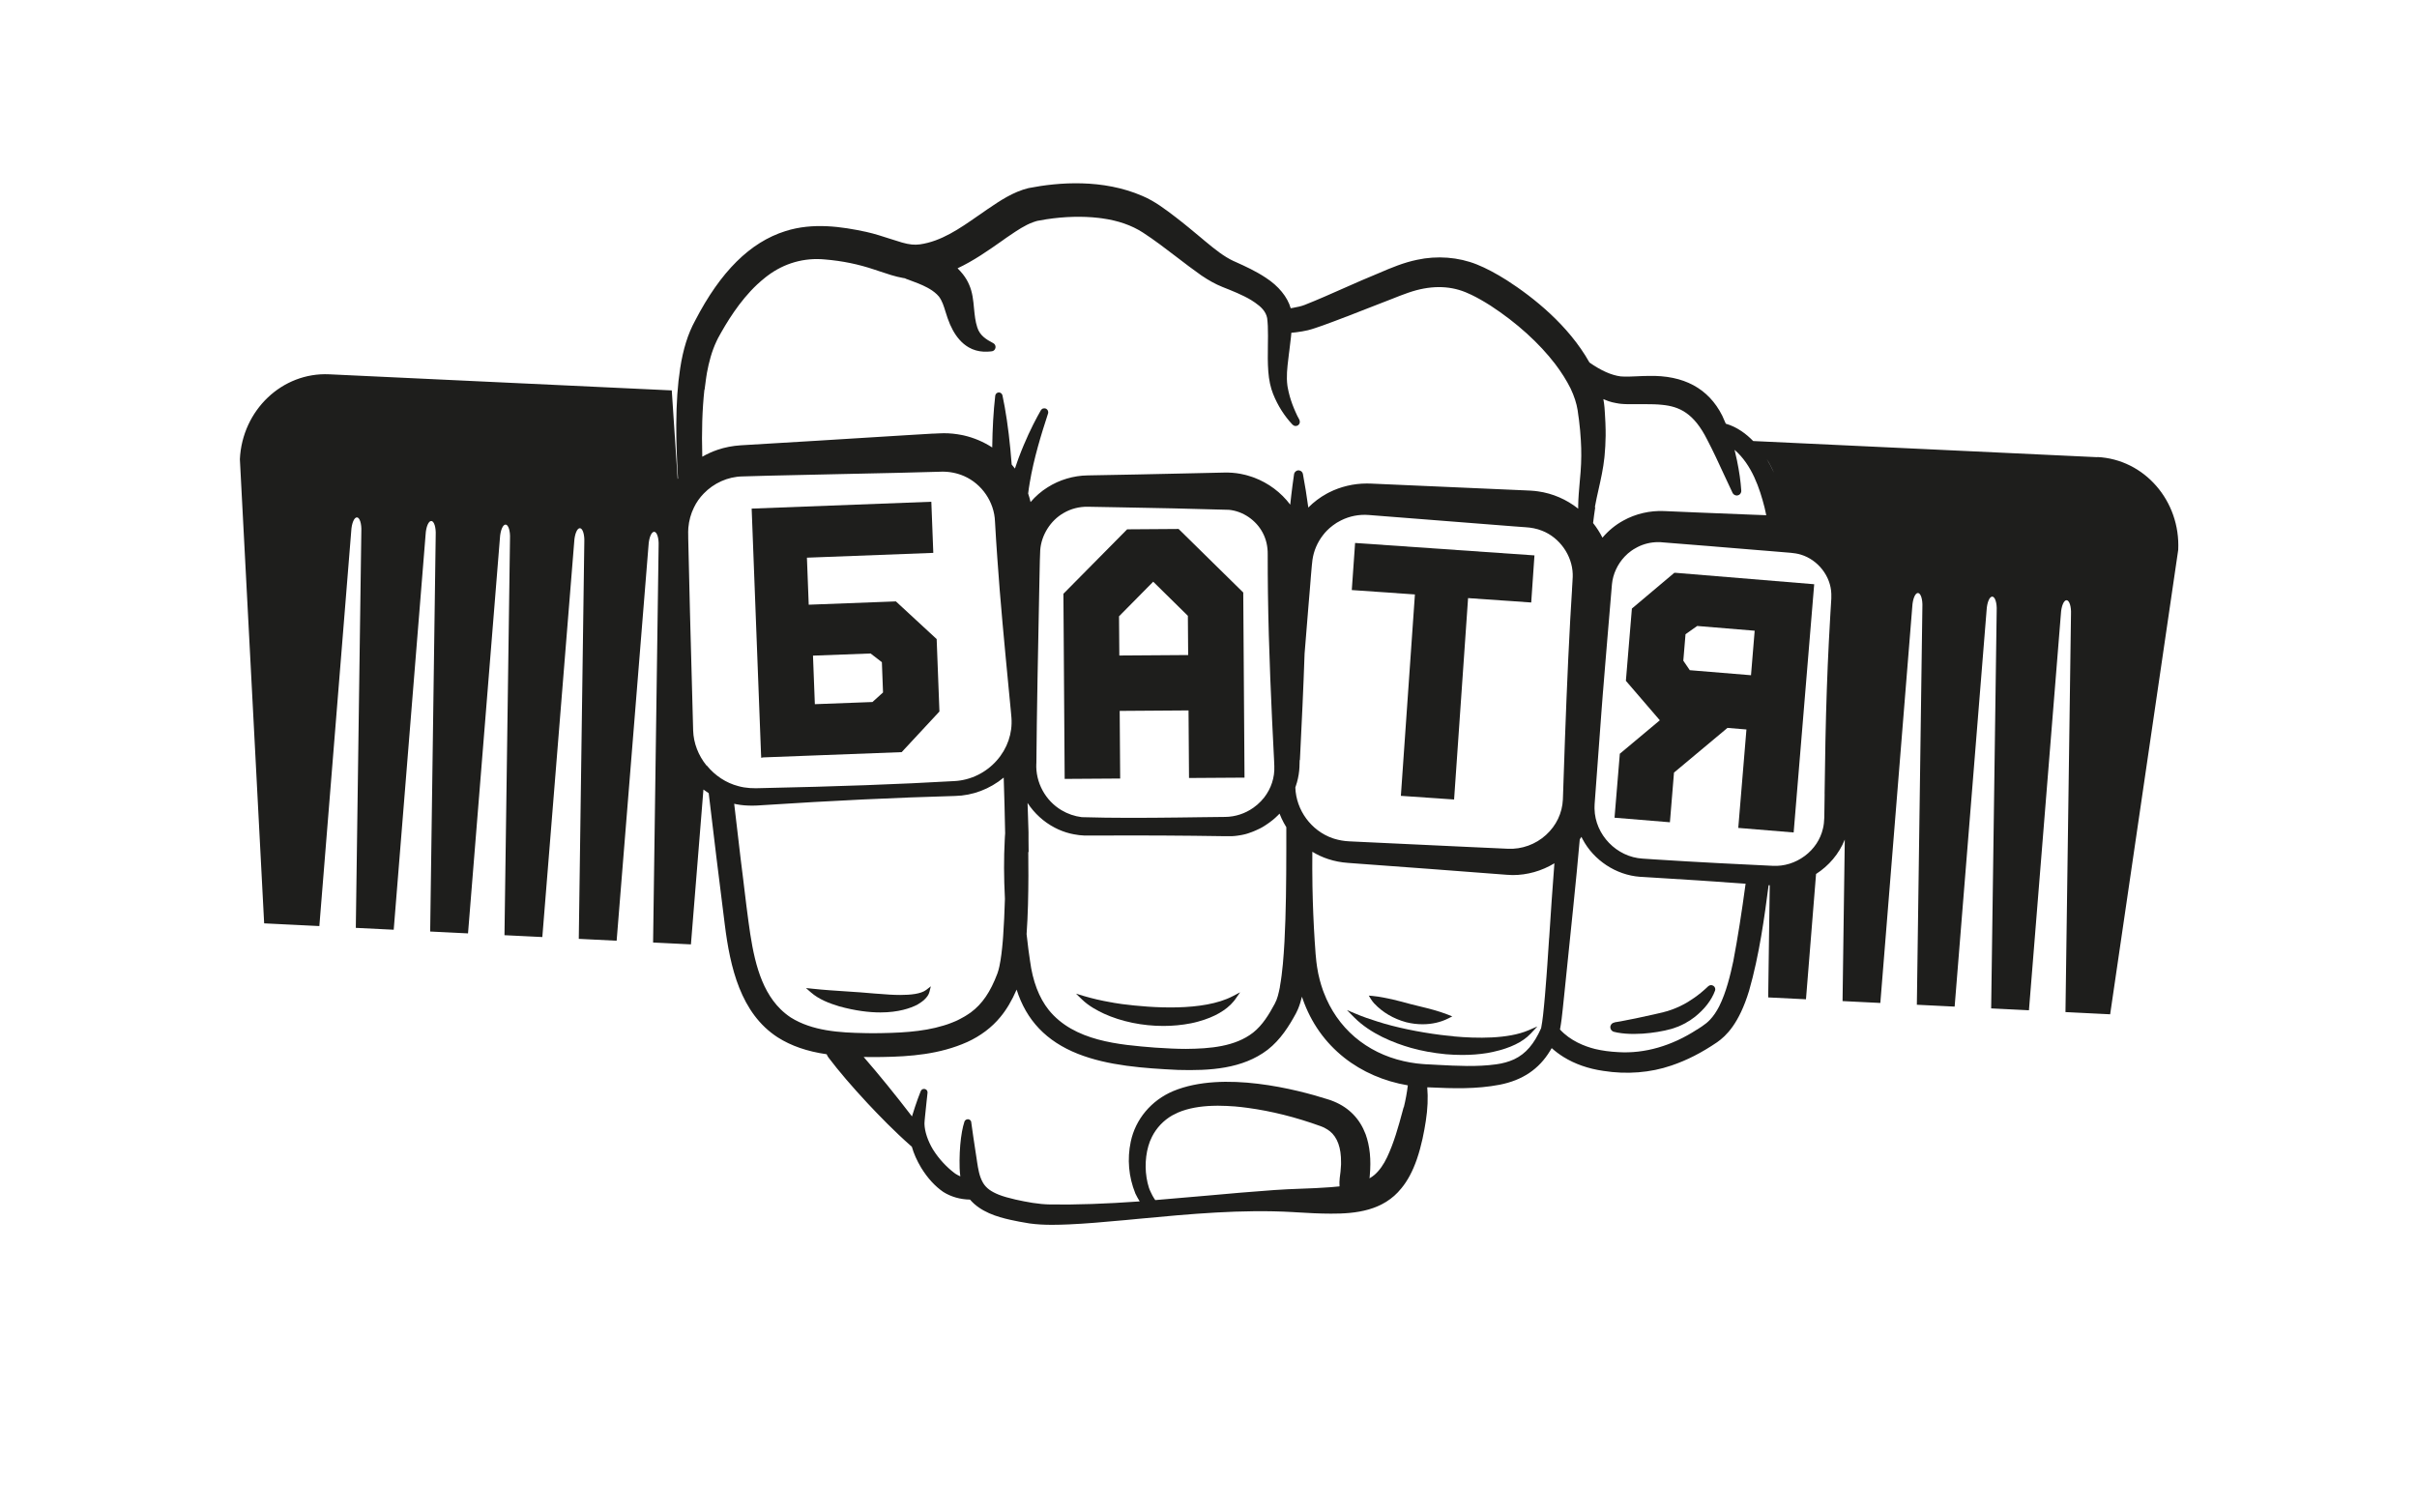 <svg width="179" height="112" viewBox="0 0 179 112" fill="none" xmlns="http://www.w3.org/2000/svg">
<g filter="url(#filter0_d_1003_1662)">
<path d="M121.875 41.709L110.423 41.177C109.422 39.67 107.758 38.819 105.764 38.819C105.714 38.819 105.662 38.819 105.612 38.819C105.514 38.819 105.42 38.821 105.335 38.825C104.338 37.479 103.049 36.489 102.064 35.861L102.041 35.846C101.504 35.51 101.006 35.252 100.511 35.054C99.766 34.76 98.97 34.609 98.148 34.609C97.684 34.609 97.219 34.659 96.768 34.756C96.064 34.902 95.469 35.141 94.917 35.376C94.478 35.553 94.051 35.739 93.639 35.92C93.57 35.871 93.499 35.824 93.428 35.778C92.891 35.426 92.394 35.203 91.95 35.003L91.934 34.995C91.836 34.935 91.592 34.733 91.503 34.661L91.376 34.556C91.074 34.306 90.699 33.995 90.38 33.756L90.37 33.75C89.91 33.401 89.338 32.966 88.584 32.649C87.543 32.204 86.377 31.977 85.118 31.977C84.397 31.977 83.65 32.051 82.896 32.197L82.838 32.21L82.767 32.226C81.72 32.48 80.956 32.995 80.396 33.372L80.373 33.387C80.256 33.465 80.14 33.546 80.025 33.624C79.815 33.768 79.528 33.968 79.319 34.084C79.317 34.084 79.315 34.084 79.313 34.081C78.982 33.974 78.605 33.855 78.181 33.762C77.596 33.636 76.815 33.494 75.942 33.494C75.21 33.494 74.512 33.597 73.873 33.799C71.879 34.422 70.294 35.894 69.031 38.301C68.87 38.596 68.731 38.907 68.612 39.235L58.469 38.763C58.38 38.759 58.29 38.757 58.201 38.757C55.092 38.757 52.54 41.218 52.39 44.36L52.384 44.494L53.391 63.56L60.509 63.908L70.546 64.399C71.008 65.5 71.739 66.537 72.934 67.302L72.949 67.312C73.453 67.629 73.998 67.875 74.6 68.052C74.908 68.417 75.251 68.802 75.653 69.229C75.993 69.588 76.421 70.029 76.913 70.487C77.002 70.674 77.102 70.86 77.213 71.043L77.235 71.082C77.671 71.777 78.201 72.34 78.818 72.754L78.857 72.781L78.899 72.806C79.284 73.047 79.707 73.228 80.152 73.344C80.983 73.888 81.83 74.076 82.165 74.15C82.43 74.21 82.696 74.259 83.031 74.311L83.083 74.319C83.456 74.37 83.831 74.393 84.264 74.393C84.516 74.393 84.757 74.385 84.98 74.377H84.995C85.677 74.346 86.335 74.286 86.979 74.228L87.653 74.166C89.011 74.04 90.414 73.909 91.738 73.909C92.088 73.909 92.425 73.917 92.741 73.935L92.887 73.944C93.301 73.968 93.772 73.995 94.257 73.995H94.317C95.075 73.995 97.382 73.995 98.935 72.086C99.36 71.571 99.691 70.969 99.947 70.239C100.041 69.971 100.115 69.714 100.176 69.468C100.403 69.442 100.621 69.409 100.84 69.367C101.512 69.237 102.127 69.009 102.672 68.689C102.978 68.778 103.295 68.848 103.623 68.895C104.04 68.959 104.465 68.992 104.881 68.992C105.743 68.992 106.58 68.856 107.369 68.588C108.158 68.324 108.909 67.947 109.669 67.434L109.701 67.411C110.115 67.122 110.479 66.774 110.798 66.364L121.828 66.902L124.574 67.036L127.395 47.974L127.401 47.84C127.555 44.605 125.079 41.851 121.882 41.703L121.875 41.709Z" fill="white"/>
</g>
<path d="M120.678 44.713L108.744 44.158C108.511 43.919 108.19 43.676 107.795 43.562C107.755 43.465 107.714 43.375 107.672 43.286C107.195 42.35 106.335 41.893 105.115 41.923C104.98 41.923 104.849 41.93 104.722 41.936C104.528 41.944 104.343 41.954 104.154 41.94C103.829 41.899 103.475 41.742 103.071 41.464C102.342 40.178 101.116 39.221 100.213 38.644C99.829 38.405 99.488 38.225 99.167 38.097C98.526 37.844 97.787 37.788 97.092 37.939C96.638 38.032 96.209 38.207 95.776 38.392C95.372 38.555 94.962 38.734 94.566 38.908C94.119 39.103 93.657 39.307 93.203 39.485C93.08 39.532 92.953 39.559 92.791 39.588C92.766 39.592 92.741 39.596 92.716 39.6C92.605 39.215 92.293 38.836 91.852 38.553C91.506 38.326 91.156 38.167 90.786 38.003L90.73 37.978C90.405 37.827 90.103 37.59 89.745 37.296L89.626 37.197C89.351 36.97 89.01 36.687 88.75 36.492L88.739 36.483C88.377 36.209 88.002 35.925 87.578 35.747C86.208 35.158 84.68 35.273 83.639 35.475H83.634C83.089 35.607 82.641 35.91 82.208 36.201L82.181 36.219C82.077 36.29 81.973 36.362 81.871 36.432C81.249 36.861 80.605 37.306 79.86 37.409C79.677 37.434 79.491 37.415 79.244 37.345C79.117 37.308 78.983 37.265 78.844 37.221C78.567 37.133 78.282 37.04 78.005 36.98C77.156 36.799 76.156 36.652 75.203 36.953C73.979 37.335 72.954 38.341 72.072 40.029C71.824 40.476 71.655 41.01 71.555 41.662C71.468 42.22 71.424 42.837 71.42 43.602C71.418 44.162 71.437 44.748 71.48 45.442C71.476 45.449 71.472 45.455 71.468 45.459L71.264 42.42L59.393 41.868C57.763 41.792 56.376 43.096 56.295 44.781L57.136 60.712L59.049 60.804L60.155 47.242C60.169 46.98 60.257 46.774 60.352 46.778C60.448 46.782 60.517 46.997 60.505 47.258L60.313 60.866L61.627 60.93L62.732 47.366C62.747 47.104 62.834 46.898 62.93 46.902C63.026 46.906 63.094 47.12 63.082 47.382L62.89 60.992L64.202 61.056L65.308 47.489C65.322 47.228 65.409 47.021 65.505 47.026C65.601 47.03 65.67 47.244 65.657 47.506L65.466 61.118L66.777 61.181L67.883 47.613C67.897 47.351 67.985 47.145 68.081 47.149C68.176 47.153 68.245 47.368 68.233 47.63L68.041 61.243L69.353 61.307L70.458 47.737C70.473 47.475 70.56 47.269 70.656 47.273C70.752 47.277 70.82 47.491 70.808 47.753L70.616 61.369L71.928 61.433L72.361 56.119C72.419 56.162 72.482 56.205 72.544 56.244C72.715 57.677 72.902 59.196 73.102 60.757C73.285 62.206 73.645 63.8 74.936 64.624C75.4 64.917 75.956 65.106 76.633 65.203C76.647 65.245 76.67 65.282 76.695 65.317C77.062 65.795 77.495 66.296 78.057 66.894C78.448 67.306 78.971 67.844 79.556 68.353C79.564 68.362 79.575 68.368 79.583 68.374C79.65 68.609 79.76 68.854 79.908 69.1C80.131 69.456 80.389 69.737 80.676 69.93C80.94 70.095 81.259 70.186 81.6 70.192C81.965 70.615 82.539 70.786 83.001 70.887C83.197 70.93 83.401 70.969 83.663 71.01C83.924 71.046 84.18 71.058 84.44 71.058C84.632 71.058 84.825 71.052 85.027 71.043C85.627 71.017 86.233 70.963 86.82 70.909L86.988 70.895C87.149 70.881 87.307 70.866 87.467 70.85C89.212 70.687 91.017 70.52 92.788 70.621L92.928 70.629C93.313 70.652 93.711 70.674 94.108 70.674C94.966 70.678 95.928 70.578 96.553 69.802C96.767 69.545 96.942 69.221 97.085 68.813C97.254 68.329 97.342 67.854 97.398 67.496C97.462 67.085 97.479 66.696 97.448 66.339C97.462 66.339 97.477 66.339 97.492 66.339C98.368 66.38 99.159 66.401 99.952 66.251C100.748 66.098 101.322 65.715 101.707 65.082C101.726 65.053 101.743 65.024 101.761 64.993C101.882 65.1 102.02 65.203 102.17 65.296C102.565 65.539 103.029 65.7 103.55 65.774C104.366 65.902 105.184 65.838 105.915 65.589C106.446 65.412 106.962 65.15 107.495 64.791C107.803 64.577 108.255 64.158 108.603 63.024C108.961 61.79 109.138 60.472 109.279 59.403H109.319L109.265 63.253L110.574 63.317L110.924 59.017C111.365 58.737 111.721 58.326 111.919 57.836L111.842 63.379L113.152 63.443L114.259 49.837C114.274 49.576 114.361 49.369 114.457 49.373C114.553 49.378 114.621 49.592 114.609 49.854L114.417 63.505L115.727 63.569L116.834 49.961C116.849 49.699 116.936 49.493 117.032 49.497C117.128 49.501 117.197 49.716 117.184 49.977L116.993 63.63L118.302 63.694L119.41 50.085C119.424 49.823 119.512 49.617 119.607 49.621C119.703 49.625 119.772 49.839 119.759 50.101L119.568 63.756L121.117 63.833L123.476 47.893C123.557 46.209 122.299 44.783 120.669 44.706L120.678 44.713ZM109.464 45.249C109.387 45.082 109.306 44.925 109.217 44.776C109.304 44.913 109.387 45.069 109.464 45.249ZM103.256 46.432C103.294 46.222 103.342 46.011 103.387 45.809C103.467 45.461 103.548 45.102 103.587 44.727C103.589 44.7 103.594 44.671 103.596 44.645C103.614 44.449 103.627 44.23 103.631 43.977C103.631 43.977 103.631 43.975 103.631 43.973C103.631 43.851 103.631 43.692 103.623 43.527C103.619 43.428 103.614 43.325 103.606 43.226C103.604 43.202 103.602 43.164 103.6 43.127C103.598 43.082 103.594 43.035 103.591 43.006C103.583 42.911 103.569 42.814 103.552 42.719C103.6 42.74 103.646 42.758 103.691 42.775C103.71 42.781 103.729 42.789 103.748 42.795C103.756 42.797 103.762 42.8 103.771 42.802C103.783 42.806 103.793 42.81 103.806 42.812C103.814 42.814 103.825 42.816 103.833 42.82C103.843 42.822 103.854 42.826 103.864 42.828C103.875 42.831 103.885 42.833 103.893 42.835C103.904 42.837 103.912 42.839 103.922 42.841C103.933 42.843 103.943 42.845 103.956 42.847C103.964 42.847 103.972 42.851 103.983 42.853C103.995 42.855 104.006 42.857 104.018 42.859C104.027 42.859 104.035 42.861 104.043 42.864C104.056 42.864 104.068 42.868 104.079 42.87C104.087 42.87 104.093 42.872 104.102 42.874C104.114 42.874 104.127 42.878 104.139 42.878C104.145 42.878 104.151 42.878 104.16 42.88C104.172 42.88 104.187 42.882 104.199 42.884C104.206 42.884 104.212 42.884 104.216 42.884C104.231 42.884 104.243 42.886 104.258 42.888C104.264 42.888 104.268 42.888 104.274 42.888C104.289 42.888 104.303 42.888 104.318 42.89C104.322 42.89 104.326 42.89 104.333 42.89C104.347 42.89 104.362 42.89 104.376 42.892C104.38 42.892 104.385 42.892 104.389 42.892C104.403 42.892 104.418 42.892 104.43 42.892C104.435 42.892 104.439 42.892 104.443 42.892C104.458 42.892 104.47 42.892 104.485 42.892C104.489 42.892 104.493 42.892 104.497 42.892C104.51 42.892 104.524 42.892 104.537 42.892C104.541 42.892 104.545 42.892 104.551 42.892C104.564 42.892 104.574 42.892 104.585 42.892C104.589 42.892 104.593 42.892 104.597 42.892C104.603 42.892 104.607 42.892 104.614 42.892C104.664 42.892 104.718 42.892 104.776 42.892C104.843 42.892 104.913 42.892 104.984 42.892C105.199 42.892 105.424 42.897 105.586 42.915C106.19 42.973 106.689 43.2 107.154 44.117C107.36 44.507 107.545 44.904 107.741 45.325C107.834 45.525 107.932 45.733 108.03 45.937C108.055 45.987 108.103 46.02 108.159 46.026C108.167 46.026 108.176 46.026 108.184 46.026C108.226 46.024 108.265 46.005 108.292 45.974C108.319 45.943 108.334 45.902 108.332 45.861C108.311 45.539 108.263 45.209 108.182 44.82C108.155 44.692 108.126 44.572 108.099 44.459C108.7 44.974 108.971 45.785 109.14 46.442C109.161 46.527 109.179 46.613 109.198 46.704C109.036 46.698 108.871 46.692 108.705 46.685C108.061 46.661 107.397 46.636 106.833 46.611L105.659 46.562C105.17 46.539 104.666 46.654 104.245 46.887C103.97 47.036 103.727 47.234 103.521 47.475C103.431 47.298 103.321 47.129 103.196 46.972C103.217 46.805 103.242 46.609 103.271 46.428L103.256 46.432ZM72.4 42.402C72.413 42.292 72.427 42.181 72.444 42.07C72.444 42.07 72.444 42.068 72.444 42.066C72.448 42.043 72.45 42.02 72.455 41.998C72.457 41.983 72.459 41.967 72.461 41.952C72.461 41.94 72.465 41.928 72.467 41.915C72.471 41.891 72.475 41.864 72.48 41.839C72.48 41.833 72.48 41.829 72.482 41.822C72.55 41.449 72.65 41.076 72.817 40.728C72.834 40.693 72.852 40.658 72.869 40.623C73.162 40.091 73.606 39.361 74.22 38.788C74.266 38.745 74.312 38.703 74.359 38.664C74.407 38.625 74.455 38.584 74.505 38.545C74.53 38.526 74.555 38.506 74.58 38.487C75.163 38.052 75.852 37.858 76.57 37.926C77.174 37.976 77.734 38.089 78.288 38.275C78.349 38.295 78.413 38.316 78.478 38.337C78.725 38.419 79.004 38.514 79.279 38.561C79.3 38.565 79.321 38.569 79.341 38.572C79.36 38.58 79.379 38.588 79.396 38.596L79.473 38.623C79.687 38.702 79.918 38.784 80.122 38.893C80.145 38.906 80.168 38.918 80.189 38.93C80.253 38.967 80.316 39.009 80.372 39.054C80.428 39.099 80.48 39.147 80.524 39.2C80.636 39.349 80.691 39.524 80.749 39.712C80.772 39.786 80.797 39.864 80.824 39.94C80.93 40.243 81.065 40.489 81.23 40.674C81.328 40.786 81.436 40.874 81.555 40.942C81.709 41.031 81.881 41.08 82.075 41.091C82.092 41.091 82.106 41.091 82.123 41.091H82.127C82.181 41.091 82.237 41.091 82.294 41.084C82.312 41.084 82.331 41.08 82.352 41.078C82.402 41.074 82.444 41.045 82.466 41.004C82.475 40.99 82.479 40.975 82.483 40.959C82.496 40.893 82.464 40.829 82.408 40.8C82.156 40.668 81.94 40.536 81.852 40.258C81.784 40.052 81.763 39.837 81.74 39.608C81.715 39.336 81.688 39.056 81.571 38.794C81.521 38.675 81.446 38.549 81.353 38.431C81.296 38.361 81.234 38.293 81.169 38.229C81.725 37.972 82.233 37.619 82.725 37.277L82.856 37.184C82.893 37.16 82.933 37.133 82.972 37.106C83.233 36.931 83.503 36.749 83.786 36.648C83.793 36.648 83.799 36.644 83.803 36.642C83.813 36.638 83.824 36.636 83.834 36.632C83.845 36.628 83.855 36.626 83.865 36.621C83.874 36.619 83.884 36.617 83.893 36.613C83.905 36.609 83.915 36.607 83.928 36.603C84.034 36.582 84.14 36.564 84.249 36.547C84.873 36.452 85.491 36.436 86.056 36.5C86.093 36.504 86.133 36.508 86.17 36.514C86.732 36.59 87.199 36.751 87.59 37.001C87.992 37.258 88.377 37.551 88.75 37.834C89.031 38.046 89.32 38.267 89.62 38.475C89.884 38.652 90.117 38.778 90.338 38.864L90.346 38.868C90.688 39.002 91.042 39.141 91.342 39.318C91.389 39.347 91.435 39.378 91.481 39.408C91.679 39.545 91.854 39.703 91.9 39.938C91.91 40.019 91.916 40.101 91.922 40.208C91.931 40.433 91.929 40.662 91.924 40.885C91.92 41.175 91.916 41.474 91.939 41.775C91.962 42.068 92.018 42.325 92.106 42.542C92.268 42.944 92.495 43.298 92.78 43.597H92.782C92.828 43.645 92.895 43.655 92.949 43.628C92.957 43.624 92.963 43.62 92.972 43.616C93.03 43.575 93.049 43.498 93.017 43.432V43.428C92.959 43.327 92.915 43.239 92.88 43.156C92.797 42.973 92.732 42.795 92.682 42.622C92.653 42.519 92.63 42.418 92.612 42.319C92.607 42.299 92.605 42.278 92.601 42.257C92.559 41.95 92.595 41.645 92.634 41.326C92.641 41.274 92.647 41.221 92.653 41.169L92.67 41.043C92.689 40.897 92.707 40.746 92.724 40.594C92.73 40.542 92.734 40.493 92.739 40.441C92.768 40.439 92.799 40.435 92.828 40.433C92.855 40.431 92.882 40.427 92.909 40.425C93.055 40.406 93.19 40.384 93.313 40.355C93.388 40.336 93.494 40.305 93.559 40.283C93.65 40.252 93.742 40.221 93.832 40.19C94.1 40.095 94.36 39.996 94.633 39.893L94.668 39.881C94.772 39.841 94.945 39.773 95.141 39.697C95.505 39.555 95.957 39.38 96.149 39.31C96.188 39.295 96.226 39.279 96.265 39.264C96.421 39.202 96.584 39.139 96.736 39.087C96.757 39.079 96.779 39.072 96.8 39.064C97.523 38.817 98.187 38.813 98.774 39.05C98.841 39.077 98.907 39.105 98.976 39.139C99.18 39.235 99.396 39.357 99.642 39.512C100.556 40.101 101.335 40.804 101.884 41.517C102.099 41.798 102.278 42.078 102.417 42.356C102.54 42.614 102.623 42.866 102.661 43.103C102.667 43.15 102.675 43.204 102.682 43.257C102.688 43.307 102.696 43.356 102.702 43.401C102.702 43.416 102.707 43.432 102.709 43.447C102.736 43.674 102.761 43.913 102.771 44.129C102.794 44.478 102.792 44.845 102.763 45.218C102.755 45.335 102.742 45.459 102.732 45.576C102.709 45.838 102.684 46.108 102.68 46.376C102.68 46.409 102.68 46.444 102.68 46.479C102.272 46.16 101.795 45.956 101.289 45.886C101.141 45.863 100.952 45.855 100.785 45.849C100.768 45.849 100.75 45.849 100.733 45.846C100.683 45.844 100.635 45.842 100.589 45.84L95.478 45.618C95.435 45.615 95.391 45.615 95.347 45.615C94.897 45.615 94.442 45.723 94.044 45.923C94.017 45.935 93.992 45.95 93.965 45.964C93.73 46.092 93.515 46.251 93.326 46.44C93.272 46.046 93.209 45.659 93.138 45.286C93.126 45.224 93.074 45.176 93.011 45.166C92.932 45.154 92.857 45.203 92.836 45.278C92.836 45.282 92.834 45.288 92.832 45.294C92.814 45.42 92.795 45.547 92.778 45.677C92.749 45.894 92.724 46.117 92.699 46.341C92.378 45.919 91.941 45.599 91.452 45.416C91.427 45.405 91.4 45.397 91.375 45.389C91.323 45.37 91.271 45.354 91.217 45.339C91.19 45.331 91.162 45.325 91.138 45.319C91.083 45.306 91.029 45.294 90.975 45.284C90.786 45.249 90.59 45.234 90.394 45.24C89.961 45.249 89.528 45.259 89.095 45.269C87.975 45.294 86.82 45.319 85.681 45.337C85.19 45.343 84.696 45.49 84.288 45.748C84.067 45.883 83.87 46.055 83.699 46.252C83.676 46.151 83.647 46.053 83.616 45.958C83.63 45.836 83.649 45.717 83.67 45.595C83.811 44.752 84.07 43.929 84.305 43.214C84.307 43.206 84.309 43.2 84.311 43.191C84.313 43.183 84.311 43.177 84.311 43.169C84.311 43.123 84.286 43.078 84.244 43.053C84.213 43.035 84.176 43.031 84.14 43.039C84.105 43.047 84.076 43.07 84.057 43.101C84.013 43.173 83.976 43.243 83.936 43.315C83.886 43.406 83.838 43.498 83.788 43.595C83.68 43.808 83.574 44.038 83.46 44.304C83.43 44.374 83.401 44.443 83.374 44.511C83.305 44.68 83.245 44.845 83.191 45.005C83.18 45.038 83.168 45.069 83.158 45.102C83.122 45.055 83.085 45.01 83.045 44.964C82.987 44.216 82.91 43.579 82.804 42.989C82.779 42.853 82.754 42.721 82.725 42.589C82.712 42.538 82.668 42.499 82.616 42.49C82.608 42.49 82.6 42.49 82.591 42.49C82.533 42.495 82.483 42.54 82.475 42.602C82.412 43.144 82.379 43.727 82.371 44.379C82.069 44.185 81.734 44.045 81.39 43.966C81.367 43.962 81.344 43.956 81.321 43.952C81.111 43.911 80.899 43.888 80.686 43.89C80.595 43.89 80.466 43.898 80.362 43.903H80.322C80.043 43.919 79.764 43.935 79.481 43.952C78.638 44.001 77.786 44.055 76.958 44.107C76.748 44.119 76.535 44.133 76.321 44.146C75.436 44.201 74.534 44.255 73.654 44.304C73.369 44.323 73.1 44.374 72.856 44.457C72.671 44.519 72.492 44.599 72.321 44.696C72.296 43.826 72.319 43.092 72.394 42.398L72.4 42.402ZM93.034 55.104C93.038 55.036 93.04 54.968 93.045 54.9C93.097 53.865 93.155 52.666 93.197 51.453C93.242 50.887 93.288 50.324 93.334 49.782C93.342 49.705 93.359 49.489 93.38 49.242C93.388 49.141 93.396 49.035 93.405 48.93C93.407 48.904 93.409 48.879 93.411 48.852C93.413 48.825 93.415 48.8 93.417 48.776C93.438 48.522 93.459 48.302 93.469 48.236C93.513 47.928 93.64 47.638 93.829 47.395C93.852 47.366 93.875 47.339 93.898 47.31C93.946 47.256 93.998 47.203 94.052 47.155C94.065 47.143 94.079 47.131 94.094 47.12C94.121 47.098 94.15 47.075 94.179 47.052C94.267 46.986 94.36 46.929 94.46 46.881C94.754 46.735 95.085 46.671 95.416 46.696L100.516 47.092C100.516 47.092 100.519 47.092 100.523 47.092C100.554 47.094 100.687 47.104 100.77 47.11L100.837 47.114C101.054 47.127 101.251 47.166 101.426 47.236C102.034 47.469 102.471 48.081 102.49 48.724C102.49 48.751 102.49 48.782 102.49 48.815C102.49 48.868 102.486 48.924 102.482 48.976C102.48 49.038 102.473 49.134 102.465 49.248C102.465 49.258 102.465 49.268 102.465 49.279C102.465 49.299 102.463 49.32 102.461 49.343C102.461 49.363 102.459 49.386 102.457 49.409C102.444 49.608 102.432 49.817 102.426 49.922C102.417 50.05 102.411 50.178 102.403 50.305C102.305 52.072 102.234 53.946 102.174 55.745C102.167 55.91 102.163 56.073 102.157 56.236C102.157 56.281 102.151 56.428 102.149 56.461C102.128 56.925 101.922 57.355 101.564 57.677C101.204 58.003 100.723 58.174 100.246 58.151C99.865 58.133 99.411 58.112 98.92 58.091C97.625 58.032 96.034 57.959 94.945 57.906C94.873 57.902 94.802 57.9 94.735 57.895C94.564 57.887 94.396 57.858 94.237 57.811C94.213 57.803 94.19 57.797 94.165 57.788C93.428 57.533 92.903 56.83 92.876 56.048C92.897 55.991 92.915 55.933 92.932 55.873C92.982 55.696 93.011 55.517 93.02 55.333C93.02 55.325 93.02 55.317 93.02 55.306C93.02 55.288 93.022 55.265 93.022 55.255C93.026 55.179 93.026 55.135 93.026 55.111L93.034 55.104ZM83.632 58.252C83.632 58.12 83.63 57.988 83.628 57.856V57.588C83.62 57.382 83.616 57.17 83.607 56.947C83.603 56.828 83.599 56.704 83.595 56.578C83.83 56.937 84.157 57.23 84.534 57.425C84.704 57.514 84.886 57.582 85.071 57.628C85.112 57.638 85.156 57.646 85.198 57.654C85.325 57.679 85.45 57.694 85.573 57.698H85.575C86.639 57.694 87.969 57.691 89.355 57.706C89.716 57.71 90.082 57.714 90.446 57.72C90.465 57.72 90.484 57.72 90.503 57.72C90.503 57.72 90.505 57.72 90.507 57.72C90.519 57.72 90.532 57.72 90.544 57.72C90.552 57.72 90.563 57.72 90.571 57.72C90.586 57.72 90.598 57.72 90.613 57.72C90.621 57.72 90.627 57.72 90.636 57.72C90.65 57.72 90.665 57.72 90.682 57.718C90.688 57.718 90.694 57.718 90.7 57.718C90.717 57.718 90.732 57.716 90.748 57.714C90.752 57.714 90.759 57.714 90.763 57.714C90.779 57.714 90.796 57.71 90.813 57.708C90.817 57.708 90.821 57.708 90.825 57.708C90.842 57.706 90.861 57.704 90.877 57.7C90.882 57.7 90.884 57.7 90.888 57.7C90.906 57.698 90.923 57.694 90.942 57.689C90.944 57.689 90.948 57.689 90.95 57.689C90.969 57.685 90.988 57.683 91.006 57.679C91.006 57.679 91.011 57.679 91.013 57.679C91.031 57.675 91.05 57.671 91.069 57.667C91.069 57.667 91.071 57.667 91.073 57.667C91.092 57.663 91.113 57.656 91.131 57.652C91.131 57.652 91.133 57.652 91.135 57.652C91.154 57.646 91.175 57.642 91.194 57.636C91.194 57.636 91.194 57.636 91.196 57.636C91.215 57.63 91.235 57.623 91.254 57.617C91.273 57.611 91.294 57.603 91.312 57.597C91.331 57.59 91.352 57.582 91.371 57.576C91.389 57.568 91.41 57.562 91.429 57.553C91.448 57.545 91.466 57.537 91.487 57.529C91.506 57.52 91.525 57.512 91.543 57.504C91.562 57.496 91.581 57.485 91.6 57.477C91.6 57.477 91.6 57.477 91.602 57.477C91.621 57.469 91.637 57.459 91.656 57.45C91.656 57.45 91.658 57.45 91.66 57.45C91.677 57.44 91.695 57.432 91.712 57.421C91.712 57.421 91.714 57.421 91.716 57.419C91.733 57.409 91.75 57.401 91.766 57.391C91.766 57.391 91.77 57.388 91.772 57.386C91.789 57.376 91.806 57.366 91.823 57.355C91.825 57.355 91.827 57.353 91.829 57.351C91.845 57.341 91.86 57.331 91.877 57.32C91.879 57.32 91.883 57.316 91.885 57.314C91.9 57.304 91.914 57.294 91.931 57.283C91.935 57.281 91.937 57.279 91.941 57.277C91.956 57.267 91.97 57.257 91.983 57.246C91.987 57.244 91.991 57.24 91.995 57.238C92.008 57.228 92.022 57.217 92.035 57.207C92.039 57.203 92.043 57.199 92.049 57.197C92.062 57.186 92.074 57.176 92.087 57.168C92.093 57.164 92.097 57.16 92.103 57.156C92.116 57.145 92.126 57.137 92.137 57.127C92.143 57.12 92.149 57.116 92.156 57.11C92.166 57.102 92.176 57.092 92.187 57.083C92.193 57.077 92.201 57.071 92.208 57.063C92.216 57.054 92.226 57.046 92.235 57.038C92.243 57.03 92.251 57.022 92.262 57.013C92.268 57.007 92.276 56.999 92.283 56.993C92.299 56.976 92.314 56.962 92.328 56.945C92.349 57.001 92.374 57.054 92.399 57.11C92.447 57.213 92.503 57.314 92.564 57.411C92.564 57.553 92.564 57.691 92.564 57.821C92.564 57.941 92.564 58.054 92.564 58.159C92.562 59.297 92.553 60.324 92.499 61.344C92.47 61.839 92.435 62.367 92.341 62.886V62.901C92.295 63.115 92.258 63.299 92.162 63.472C91.966 63.833 91.741 64.204 91.412 64.461C90.79 64.942 89.922 65.014 89.079 65.02C88.779 65.02 88.433 65.003 88.021 64.977C86.766 64.878 85.204 64.756 84.33 63.684C83.993 63.266 83.774 62.699 83.68 61.998L83.624 61.606C83.601 61.431 83.58 61.254 83.561 61.081C83.609 60.415 83.622 59.74 83.624 59.073C83.624 58.805 83.624 58.539 83.62 58.275L83.632 58.252ZM83.901 55.222C83.915 53.472 83.959 51.26 83.999 49.33C84.001 49.258 84.005 49.058 84.009 48.827C84.015 48.458 84.026 47.999 84.034 47.9C84.074 47.384 84.39 46.885 84.842 46.63C85.096 46.481 85.389 46.407 85.687 46.413C86.033 46.419 86.378 46.426 86.726 46.432C87.988 46.455 89.293 46.479 90.573 46.518C91.058 46.564 91.516 46.873 91.746 47.306C91.864 47.526 91.922 47.78 91.918 48.044C91.918 48.487 91.92 48.932 91.927 49.378C91.954 51.311 92.043 53.259 92.139 55.106C92.139 55.144 92.147 55.282 92.147 55.317C92.164 55.706 92.039 56.081 91.795 56.393C91.76 56.438 91.723 56.479 91.683 56.521C91.602 56.605 91.514 56.679 91.419 56.745C91.135 56.943 90.796 57.054 90.448 57.059C90.149 57.061 89.845 57.065 89.545 57.069C89.445 57.069 89.345 57.071 89.247 57.073C89.093 57.073 88.937 57.077 88.781 57.079C87.69 57.092 86.572 57.1 85.473 57.067C85.225 57.036 84.984 56.953 84.771 56.828C84.211 56.5 83.868 55.871 83.899 55.226L83.901 55.222ZM72.469 55.296C72.182 54.946 72.017 54.519 72.005 54.092C72.001 53.971 71.999 53.845 71.995 53.717C71.98 53.171 71.963 52.569 71.947 51.95C71.94 51.719 71.934 51.489 71.928 51.254C71.928 51.204 71.926 51.155 71.924 51.105C71.92 50.977 71.918 50.849 71.913 50.72C71.907 50.487 71.901 50.254 71.895 50.023C71.872 49.11 71.849 48.231 71.834 47.5C71.834 47.481 71.834 47.463 71.834 47.446C71.83 47.325 71.832 47.211 71.838 47.135C71.859 46.892 71.926 46.652 72.032 46.44C72.117 46.263 72.232 46.102 72.369 45.962C72.717 45.603 73.208 45.38 73.712 45.372C74.008 45.364 74.305 45.356 74.605 45.347C75.413 45.327 76.227 45.31 77.02 45.294C77.711 45.279 78.419 45.265 79.125 45.249C79.548 45.238 79.97 45.228 80.389 45.216C80.403 45.216 80.441 45.216 80.48 45.214C80.532 45.214 80.597 45.209 80.616 45.209C80.884 45.203 81.155 45.257 81.396 45.362C82.013 45.628 82.444 46.252 82.466 46.92C82.489 47.337 82.519 47.778 82.546 48.155C82.645 49.615 82.797 51.171 82.943 52.676C82.968 52.928 82.991 53.175 83.016 53.42C83.02 53.461 83.033 53.618 83.037 53.655C83.076 54.189 82.895 54.711 82.525 55.125C82.15 55.543 81.619 55.799 81.065 55.828C79.165 55.937 76.983 56.016 74.393 56.069C74.091 56.081 73.835 56.075 73.568 56.001C73.15 55.894 72.761 55.642 72.475 55.292L72.469 55.296ZM75.388 63.942C75.259 63.857 75.142 63.762 75.036 63.659C74.291 62.936 74.076 61.783 73.922 60.652C73.881 60.359 73.825 59.899 73.77 59.454C73.758 59.361 73.748 59.269 73.737 59.18C73.704 58.912 73.672 58.669 73.65 58.487C73.575 57.861 73.5 57.234 73.427 56.607C73.454 56.613 73.481 56.62 73.506 56.624C73.689 56.661 73.879 56.671 74.053 56.671C74.149 56.671 74.241 56.667 74.322 56.661C74.355 56.659 74.387 56.657 74.416 56.655C76.81 56.5 79.052 56.395 81.082 56.339C81.694 56.327 82.287 56.102 82.768 55.708C82.787 56.323 82.808 56.972 82.818 57.621C82.814 57.663 82.812 57.7 82.81 57.739C82.808 57.78 82.806 57.821 82.804 57.863C82.77 58.473 82.772 59.124 82.81 59.852C82.81 59.864 82.81 59.877 82.81 59.889C82.797 60.336 82.777 60.749 82.75 61.142C82.745 61.198 82.741 61.256 82.737 61.311C82.708 61.641 82.677 61.915 82.618 62.19C82.598 62.282 82.575 62.367 82.55 62.433C82.308 63.066 82.025 63.478 81.627 63.769C81.611 63.781 81.592 63.793 81.575 63.804C81.565 63.812 81.552 63.818 81.542 63.826C81.525 63.837 81.509 63.849 81.49 63.859C81.478 63.867 81.465 63.874 81.455 63.882C81.438 63.892 81.419 63.903 81.403 63.913C81.39 63.919 81.378 63.927 81.365 63.934C81.349 63.942 81.332 63.952 81.315 63.96C81.301 63.969 81.288 63.975 81.273 63.983C81.259 63.991 81.244 63.997 81.23 64.006C81.213 64.014 81.199 64.022 81.182 64.03C81.169 64.037 81.155 64.043 81.142 64.049C81.124 64.057 81.105 64.065 81.086 64.074C81.076 64.078 81.065 64.082 81.055 64.086C81.034 64.094 81.011 64.105 80.99 64.113C80.98 64.117 80.972 64.121 80.961 64.123C80.938 64.131 80.915 64.142 80.892 64.15C80.882 64.154 80.874 64.156 80.863 64.16C80.841 64.168 80.818 64.177 80.793 64.185C80.784 64.187 80.774 64.191 80.766 64.193C80.741 64.201 80.718 64.21 80.693 64.216C80.689 64.216 80.684 64.218 80.678 64.22C79.941 64.445 79.096 64.476 78.226 64.482C78.138 64.482 78.049 64.48 77.957 64.478C77.085 64.463 76.138 64.408 75.388 63.942ZM94.46 68.99C94.454 69.153 94.433 69.32 94.415 69.452C94.402 69.547 94.402 69.644 94.408 69.739C94.296 69.751 94.181 69.759 94.083 69.767C93.746 69.794 93.396 69.807 93.059 69.819C92.757 69.831 92.447 69.842 92.143 69.864C91.365 69.918 90.575 69.988 89.811 70.056C89.224 70.108 88.618 70.161 88.021 70.209C88.008 70.19 87.994 70.171 87.981 70.151C87.942 70.091 87.904 70.023 87.871 69.949C87.859 69.922 87.846 69.895 87.834 69.868C87.821 69.842 87.811 69.815 87.802 69.788C87.73 69.563 87.692 69.318 87.688 69.075C87.688 68.953 87.692 68.829 87.709 68.71C87.723 68.588 87.748 68.471 87.781 68.355C87.813 68.244 87.856 68.135 87.909 68.034C88.065 67.729 88.306 67.475 88.61 67.302C88.675 67.267 88.741 67.234 88.808 67.205C89.176 67.048 89.595 66.989 89.988 66.974C90.055 66.972 90.122 66.97 90.186 66.97C90.401 66.97 90.603 66.982 90.781 66.995C90.927 67.007 91.075 67.024 91.225 67.044C92.045 67.153 92.895 67.364 93.757 67.673C93.767 67.677 93.788 67.685 93.809 67.694C93.829 67.702 93.852 67.712 93.863 67.716C93.877 67.725 93.894 67.733 93.909 67.741C93.967 67.772 94.023 67.805 94.067 67.842H94.069C94.333 68.052 94.466 68.413 94.46 68.916C94.46 68.941 94.46 68.963 94.46 68.988V68.99ZM96.63 67.024L96.623 67.044C96.613 67.079 96.605 67.116 96.594 67.151C96.448 67.692 96.292 68.244 96.057 68.737C95.934 68.994 95.786 69.198 95.622 69.341C95.57 69.386 95.51 69.425 95.447 69.462C95.451 69.433 95.453 69.403 95.455 69.374C95.507 68.821 95.46 68.355 95.312 67.949C95.11 67.419 94.741 67.042 94.215 66.826C94.14 66.795 94.061 66.766 93.979 66.743C92.955 66.422 90.386 65.752 88.645 66.467C87.883 66.784 87.334 67.434 87.171 68.205C87.044 68.801 87.099 69.411 87.328 69.972V69.976C87.376 70.075 87.428 70.167 87.482 70.254C86.287 70.338 85.3 70.371 84.386 70.359C83.959 70.353 83.568 70.275 83.174 70.19C82.939 70.136 82.762 70.087 82.606 70.027C82.331 69.918 82.171 69.802 82.063 69.633C82.056 69.623 82.048 69.611 82.042 69.598C81.923 69.39 81.883 69.141 81.846 68.9C81.842 68.867 81.836 68.834 81.832 68.801C81.819 68.726 81.806 68.644 81.794 68.559C81.742 68.217 81.682 67.832 81.644 67.545C81.644 67.539 81.644 67.535 81.642 67.529C81.642 67.525 81.642 67.522 81.64 67.518C81.64 67.516 81.64 67.514 81.638 67.51C81.638 67.51 81.638 67.51 81.638 67.508C81.623 67.475 81.596 67.45 81.563 67.44C81.498 67.419 81.428 67.454 81.407 67.518C81.374 67.619 81.349 67.722 81.323 67.852C81.269 68.149 81.242 68.475 81.238 68.844C81.238 69.027 81.238 69.209 81.265 69.394C81.207 69.37 81.153 69.341 81.103 69.31C81.101 69.31 81.099 69.306 81.097 69.306C81.082 69.295 81.065 69.283 81.051 69.273C80.793 69.077 80.528 68.803 80.332 68.496C80.328 68.489 80.324 68.483 80.32 68.477C80.32 68.477 80.318 68.473 80.316 68.471C80.129 68.159 80.033 67.852 80.022 67.609C80.022 67.593 80.022 67.576 80.022 67.56C80.022 67.518 80.035 67.415 80.039 67.366V67.362C80.058 67.186 80.079 66.987 80.097 66.805C80.101 66.78 80.106 66.741 80.112 66.677C80.116 66.634 80.12 66.591 80.124 66.562L80.129 66.525C80.135 66.465 80.097 66.411 80.037 66.397C80.008 66.389 79.979 66.393 79.951 66.405C79.927 66.418 79.906 66.438 79.893 66.467C79.82 66.642 79.754 66.838 79.695 67.007L79.677 67.065C79.648 67.153 79.616 67.246 79.589 67.337C79.01 66.591 78.461 65.921 77.915 65.298C77.938 65.298 77.963 65.298 77.988 65.298C78.063 65.298 78.142 65.298 78.228 65.3C78.336 65.3 78.444 65.3 78.552 65.298C79.533 65.284 80.553 65.205 81.502 64.785C81.96 64.579 82.356 64.284 82.65 63.929C82.864 63.676 83.049 63.365 83.216 62.985C83.553 64.041 84.251 64.762 85.34 65.189C86.378 65.597 87.623 65.686 88.81 65.741C89.909 65.772 91.046 65.708 91.914 65.051C92.366 64.704 92.666 64.224 92.899 63.797C92.924 63.752 92.945 63.707 92.966 63.659C93.026 63.519 93.07 63.371 93.105 63.228C93.113 63.255 93.124 63.28 93.132 63.307C93.421 64.123 93.906 64.801 94.573 65.323C95.191 65.807 95.951 66.133 96.775 66.271C96.744 66.527 96.696 66.78 96.636 67.024H96.63ZM101.672 61.215C101.651 61.526 101.63 61.835 101.609 62.142C101.603 62.243 101.595 62.344 101.587 62.447C101.585 62.484 101.58 62.523 101.578 62.561C101.564 62.765 101.547 62.973 101.528 63.183C101.518 63.303 101.507 63.422 101.495 63.542L101.491 63.581C101.482 63.672 101.472 63.767 101.462 63.861C101.443 64.02 101.422 64.177 101.395 64.309C101.151 64.851 100.866 65.185 100.464 65.374C100.458 65.376 100.452 65.381 100.446 65.383C100.267 65.463 100.067 65.519 99.836 65.55C99.176 65.64 98.48 65.603 97.808 65.568C97.721 65.564 97.633 65.56 97.543 65.554C97.448 65.552 97.354 65.546 97.263 65.537C97.2 65.531 97.14 65.525 97.077 65.519C96.925 65.5 96.775 65.473 96.63 65.44C95.988 65.296 95.414 65.016 94.937 64.614C94.456 64.206 94.092 63.686 93.861 63.082C93.85 63.055 93.84 63.026 93.829 63C93.79 62.888 93.754 62.775 93.723 62.657C93.684 62.511 93.653 62.363 93.63 62.208C93.619 62.148 93.611 62.089 93.605 62.027C93.584 61.845 93.569 61.66 93.559 61.48C93.555 61.423 93.55 61.365 93.546 61.307C93.509 60.722 93.482 60.095 93.469 59.446C93.463 59.035 93.461 58.633 93.465 58.254C93.64 58.359 93.825 58.444 94.017 58.506C94.231 58.576 94.46 58.619 94.695 58.636L94.912 58.652C96.365 58.757 98.799 58.934 100.196 59.044C100.267 59.05 100.337 59.052 100.41 59.054C100.91 59.054 101.412 58.916 101.855 58.65C101.786 59.501 101.73 60.371 101.674 61.212L101.672 61.215ZM108.061 61.985C107.951 62.49 107.814 63.07 107.566 63.56C107.47 63.744 107.366 63.896 107.247 64.02C107.208 64.061 107.166 64.098 107.124 64.133C107.029 64.212 106.914 64.284 106.804 64.354H106.8C105.923 64.919 104.98 65.187 104.072 65.131C103.777 65.117 103.502 65.08 103.26 65.022C102.907 64.933 102.411 64.746 102.049 64.354C102.095 64.113 102.122 63.872 102.147 63.633C102.151 63.6 102.153 63.565 102.157 63.532C102.17 63.404 102.184 63.27 102.199 63.138C102.247 62.664 102.303 62.134 102.361 61.571C102.457 60.652 102.557 59.699 102.632 58.924C102.665 58.574 102.7 58.205 102.734 57.83C102.755 57.801 102.773 57.772 102.792 57.743C102.805 57.768 102.817 57.792 102.829 57.817C103.219 58.549 103.991 59.054 104.826 59.114C104.853 59.114 104.882 59.118 104.909 59.118C104.932 59.118 105.003 59.122 105.072 59.128C105.157 59.135 105.244 59.139 105.274 59.141C106.244 59.196 107.408 59.273 108.482 59.351C108.344 60.357 108.207 61.221 108.059 61.987L108.061 61.985ZM111.222 56.271C111.217 56.611 111.211 57.034 111.209 57.079C111.205 57.221 111.19 57.345 111.163 57.454C111.078 57.828 110.853 58.163 110.528 58.401C110.206 58.638 109.814 58.757 109.425 58.737C108.519 58.695 106.781 58.611 105.317 58.516C105.284 58.514 105.207 58.51 105.13 58.504C105.04 58.498 104.949 58.493 104.913 58.489C104.012 58.438 103.263 57.671 103.246 56.778C103.246 56.758 103.246 56.737 103.246 56.714C103.246 56.648 103.252 56.58 103.256 56.521C103.327 55.537 103.414 54.377 103.489 53.4C103.506 53.175 103.523 52.958 103.539 52.756C103.539 52.742 103.541 52.73 103.544 52.715C103.562 52.501 103.583 52.231 103.608 51.93C103.635 51.608 103.664 51.245 103.696 50.883C103.754 50.19 103.812 49.493 103.85 49.073C103.883 48.722 104.043 48.386 104.287 48.128C104.356 48.054 104.433 47.988 104.516 47.928C104.543 47.908 104.572 47.889 104.599 47.873C104.643 47.846 104.687 47.821 104.732 47.799C104.955 47.685 105.203 47.627 105.455 47.627C105.498 47.627 105.542 47.627 105.586 47.634C105.942 47.66 106.527 47.708 107.043 47.749C107.108 47.753 107.17 47.759 107.231 47.764C107.272 47.768 107.312 47.77 107.351 47.774C107.391 47.778 107.43 47.78 107.47 47.784C107.643 47.799 107.801 47.811 107.928 47.821C108.203 47.844 108.573 47.875 108.946 47.904C109.031 47.91 109.119 47.918 109.204 47.924L110.054 47.994C110.108 47.999 110.168 48.007 110.218 48.015C110.281 48.025 110.343 48.04 110.403 48.058C110.988 48.236 111.436 48.794 111.453 49.404C111.453 49.419 111.453 49.433 111.453 49.446C111.453 49.466 111.453 49.485 111.453 49.508V49.559C111.438 49.751 111.428 49.943 111.417 50.134C111.399 50.454 111.382 50.771 111.365 51.083C111.313 52.101 111.274 53.21 111.249 54.449C111.24 54.861 111.234 55.288 111.228 55.731C111.228 55.778 111.224 56.005 111.22 56.269L111.222 56.271Z" fill="#1E1E1C"/>
<path d="M103.941 64.113C103.875 64.121 103.818 64.167 103.8 64.231C103.8 64.237 103.798 64.241 103.796 64.247C103.796 64.257 103.793 64.268 103.793 64.278C103.793 64.305 103.802 64.332 103.814 64.354C103.831 64.383 103.854 64.406 103.883 64.42C103.893 64.424 103.904 64.429 103.914 64.433C103.954 64.443 103.989 64.451 104.025 64.457L104.045 64.462C104.218 64.493 104.403 64.507 104.612 64.507C104.709 64.507 104.809 64.503 104.916 64.497C105.284 64.47 105.592 64.418 105.888 64.34C105.894 64.34 105.902 64.336 105.911 64.334C105.959 64.321 106.015 64.301 106.065 64.282C106.09 64.272 106.115 64.264 106.138 64.255H106.142C106.221 64.222 106.304 64.183 106.379 64.144H106.383C106.396 64.134 106.415 64.124 106.435 64.111C106.477 64.086 106.527 64.06 106.552 64.043H106.554C106.573 64.029 106.592 64.016 106.61 64.002C106.644 63.979 106.681 63.955 106.712 63.93C107.058 63.66 107.297 63.355 107.422 63.023C107.445 62.961 107.422 62.893 107.366 62.856C107.308 62.819 107.237 62.825 107.187 62.87C107.1 62.953 107.012 63.029 106.931 63.095C106.791 63.208 106.637 63.315 106.487 63.406C106.302 63.517 106.111 63.606 105.919 63.674L105.769 63.724C105.744 63.73 105.703 63.74 105.667 63.75C105.661 63.75 105.653 63.755 105.646 63.757C105.636 63.759 105.628 63.763 105.619 63.765C105.619 63.765 105.619 63.765 105.617 63.765C105.546 63.783 105.469 63.8 105.392 63.816C105.355 63.825 105.319 63.833 105.284 63.841C104.855 63.938 104.489 64.012 104.162 64.072L103.939 64.109L103.941 64.113Z" fill="#1E1E1C"/>
<path d="M95.616 63.465C95.899 63.764 96.28 63.987 96.717 64.104C96.909 64.152 97.1 64.174 97.287 64.174C97.608 64.174 97.912 64.106 98.177 63.974L98.316 63.904L98.17 63.847C97.833 63.715 97.496 63.634 97.171 63.556C96.977 63.509 96.775 63.461 96.576 63.404C96.342 63.342 96.128 63.292 95.92 63.255C95.816 63.236 95.693 63.216 95.562 63.203L95.422 63.191L95.495 63.311C95.526 63.36 95.564 63.408 95.616 63.467V63.465Z" fill="#1E1E1C"/>
<path d="M98.366 64.587C98.283 64.578 98.198 64.57 98.11 64.562C98.056 64.556 98.002 64.549 97.948 64.543C97.94 64.543 97.933 64.543 97.925 64.541C97.148 64.444 96.337 64.277 95.725 64.082C95.443 63.995 95.208 63.912 94.99 63.822L94.665 63.688L94.912 63.935C95.481 64.504 96.299 64.82 96.884 64.984C97.24 65.085 97.646 65.16 98.092 65.203C98.287 65.219 98.479 65.228 98.662 65.228C98.968 65.228 99.257 65.205 99.528 65.162C100.138 65.055 100.604 64.869 100.915 64.607C100.958 64.57 101 64.531 101.037 64.492L101.266 64.249L100.958 64.38C100.248 64.683 99.157 64.663 98.366 64.591V64.587Z" fill="#1E1E1C"/>
<path d="M86.234 63.807C86.847 64.086 87.582 64.232 88.302 64.232C88.629 64.232 88.951 64.201 89.26 64.141C89.303 64.133 89.347 64.123 89.391 64.112C89.414 64.106 89.439 64.1 89.464 64.094C89.474 64.092 89.484 64.088 89.495 64.086C89.501 64.086 89.505 64.084 89.511 64.082C89.815 63.999 90.053 63.898 90.24 63.791C90.427 63.684 90.606 63.55 90.746 63.379C90.748 63.377 90.75 63.372 90.752 63.37C90.756 63.364 90.763 63.358 90.767 63.352C90.777 63.339 90.788 63.325 90.796 63.313L90.963 63.078L90.704 63.212C89.684 63.741 87.888 63.612 86.886 63.484C86.876 63.484 86.865 63.482 86.855 63.48C86.765 63.467 86.68 63.453 86.597 63.44C86.591 63.44 86.582 63.438 86.574 63.436C86.564 63.436 86.553 63.432 86.543 63.43C86.524 63.426 86.505 63.424 86.487 63.42C86.487 63.42 86.484 63.42 86.482 63.42C86.135 63.36 85.837 63.29 85.547 63.205L85.273 63.123L85.479 63.321C85.72 63.554 86.024 63.708 86.233 63.805L86.234 63.807Z" fill="#1E1E1C"/>
<path d="M79.77 63.503H79.774C79.853 63.456 79.945 63.398 80.018 63.33C80.114 63.241 80.172 63.155 80.193 63.068L80.243 62.872L80.082 62.996C79.899 63.134 79.543 63.169 79.181 63.169C78.933 63.169 78.686 63.151 78.49 63.134C78.423 63.13 78.361 63.124 78.309 63.122C77.982 63.091 77.645 63.068 77.32 63.047C76.928 63.023 76.525 62.996 76.135 62.955L75.915 62.932L76.081 63.076C76.364 63.324 76.722 63.456 77.07 63.561C77.632 63.713 78.105 63.769 78.494 63.769C79.123 63.769 79.537 63.623 79.77 63.505V63.503Z" fill="#1E1E1C"/>
<path d="M74.362 54.952V55.029L74.439 55.016L79.202 54.837H79.231L80.541 53.441L80.445 50.955L79.031 49.663L76.01 49.776L75.948 48.162L80.328 47.997L80.26 46.243L74.033 46.478L74.36 54.952V54.956L74.362 54.952ZM78.155 51.45L78.546 51.749L78.586 52.788L78.219 53.115L76.223 53.19L76.158 51.524L78.155 51.45Z" fill="#1E1E1C"/>
<path d="M86.805 55.739L86.788 53.42L89.174 53.404L89.191 55.723L91.115 55.71L91.071 49.386V49.357L88.852 47.197L88.831 47.176L87.046 47.188L84.838 49.4L84.881 55.754L86.805 55.741V55.739ZM87.95 48.986L89.151 50.157L89.162 51.503L86.776 51.52L86.766 50.173L87.95 48.986Z" fill="#1E1E1C"/>
<path d="M96.534 56.335L98.379 56.46L98.864 49.548L101.052 49.699L101.165 48.083L94.948 47.656L94.834 49.272L97.022 49.423L96.534 56.335Z" fill="#1E1E1C"/>
<path d="M106.04 48.681H106.011L104.541 49.908L104.333 52.388L105.509 53.742L104.145 54.872L104.12 54.893V54.922L103.939 57.086L105.859 57.243L106 55.538L107.853 54.004L108.511 54.058L108.228 57.437L110.147 57.593L110.859 49.073L106.036 48.679L106.04 48.681ZM108.669 52.196L106.548 52.023L106.323 51.697L106.4 50.788L106.804 50.506L108.796 50.669L108.669 52.196Z" fill="#1E1E1C"/>
<g filter="url(#filter1_d_1003_1662)">
<path d="M157.895 27.379L133.423 26.231C131.284 22.979 127.729 21.142 123.467 21.142C123.361 21.142 123.249 21.142 123.143 21.142C122.934 21.142 122.733 21.147 122.551 21.155C120.42 18.251 117.667 16.115 115.562 14.758L115.513 14.727C114.366 14.002 113.303 13.446 112.244 13.019C110.651 12.383 108.952 12.058 107.195 12.058C106.203 12.058 105.211 12.165 104.245 12.374C102.742 12.69 101.469 13.206 100.291 13.713C99.352 14.096 98.44 14.496 97.559 14.887C97.412 14.781 97.261 14.678 97.11 14.581C95.962 13.82 94.899 13.339 93.951 12.908L93.916 12.89C93.707 12.761 93.186 12.325 92.995 12.169L92.724 11.943C92.079 11.404 91.278 10.733 90.597 10.216L90.575 10.203C89.592 9.451 88.368 8.513 86.758 7.828C84.534 6.867 82.043 6.377 79.351 6.377C77.812 6.377 76.215 6.538 74.605 6.853L74.48 6.88L74.329 6.916C72.091 7.463 70.459 8.575 69.262 9.389L69.213 9.42C68.964 9.589 68.715 9.763 68.47 9.932C68.021 10.243 67.407 10.675 66.962 10.924C66.958 10.924 66.953 10.924 66.949 10.919C66.241 10.688 65.436 10.43 64.529 10.23C63.279 9.959 61.61 9.652 59.746 9.652C58.181 9.652 56.69 9.874 55.325 10.31C51.063 11.653 47.678 14.83 44.977 20.026C44.635 20.662 44.337 21.334 44.083 22.041L22.41 21.022C22.219 21.013 22.027 21.009 21.836 21.009C15.194 21.009 9.74 26.32 9.42 33.1L9.407 33.389L11.56 74.534L26.769 75.285L48.216 76.344C49.203 78.72 50.765 80.957 53.318 82.608L53.349 82.63C54.426 83.315 55.592 83.844 56.877 84.227C57.536 85.014 58.27 85.846 59.128 86.767C59.853 87.541 60.77 88.493 61.819 89.481C62.011 89.886 62.224 90.286 62.46 90.682L62.509 90.766C63.439 92.266 64.573 93.48 65.89 94.374L65.975 94.432L66.063 94.485C66.886 95.006 67.79 95.397 68.741 95.646C70.516 96.821 72.327 97.226 73.043 97.386C73.608 97.515 74.178 97.622 74.894 97.733L75.005 97.751C75.801 97.862 76.602 97.911 77.527 97.911C78.066 97.911 78.582 97.893 79.058 97.875H79.089C80.548 97.808 81.954 97.679 83.328 97.555L84.77 97.421C87.67 97.15 90.668 96.865 93.498 96.865C94.245 96.865 94.966 96.883 95.642 96.923L95.953 96.941C96.838 96.994 97.844 97.052 98.88 97.052H99.009C100.629 97.052 105.558 97.052 108.876 92.933C109.784 91.821 110.491 90.522 111.038 88.947C111.238 88.369 111.399 87.812 111.528 87.283C112.012 87.225 112.48 87.154 112.947 87.065C114.384 86.785 115.696 86.291 116.861 85.602C117.515 85.793 118.191 85.944 118.894 86.046C119.784 86.184 120.692 86.255 121.581 86.255C123.423 86.255 125.211 85.962 126.897 85.384C128.583 84.814 130.189 84 131.813 82.892L131.88 82.844C132.765 82.221 133.543 81.469 134.224 80.584L157.792 81.745L163.66 82.034L169.688 40.898L169.701 40.609C170.03 33.629 164.741 27.686 157.908 27.366L157.895 27.379Z" fill="white"/>
</g>
<path d="M155.337 33.861L129.838 32.664C129.339 32.148 128.654 31.623 127.809 31.379C127.725 31.17 127.636 30.974 127.547 30.783C126.528 28.763 124.691 27.776 122.084 27.842C121.795 27.842 121.514 27.856 121.243 27.869C120.829 27.887 120.433 27.909 120.029 27.878C119.335 27.789 118.578 27.451 117.715 26.85C116.158 24.074 113.538 22.01 111.607 20.765C110.789 20.248 110.059 19.861 109.374 19.586C108.004 19.038 106.425 18.918 104.939 19.243C103.969 19.443 103.053 19.822 102.128 20.222C101.265 20.573 100.388 20.96 99.543 21.334C98.587 21.757 97.599 22.197 96.629 22.58C96.367 22.682 96.095 22.74 95.748 22.802C95.695 22.811 95.642 22.82 95.588 22.829C95.353 21.997 94.685 21.178 93.742 20.569C93.004 20.079 92.256 19.737 91.465 19.381L91.344 19.328C90.65 19.003 90.005 18.491 89.24 17.855L88.987 17.642C88.399 17.152 87.67 16.543 87.114 16.12L87.091 16.102C86.317 15.511 85.517 14.897 84.609 14.514C81.682 13.242 78.417 13.491 76.193 13.927H76.184C75.018 14.212 74.062 14.866 73.136 15.493L73.079 15.533C72.856 15.684 72.634 15.84 72.416 15.991C71.086 16.917 69.711 17.878 68.118 18.1C67.727 18.153 67.331 18.113 66.802 17.962C66.53 17.882 66.246 17.788 65.948 17.695C65.356 17.504 64.746 17.304 64.155 17.175C62.34 16.783 60.205 16.467 58.167 17.117C55.551 17.94 53.363 20.111 51.477 23.754C50.947 24.719 50.587 25.872 50.373 27.277C50.186 28.483 50.093 29.813 50.084 31.463C50.08 32.673 50.12 33.937 50.213 35.436C50.204 35.449 50.195 35.463 50.186 35.471L49.75 28.914L24.385 27.722C20.902 27.558 17.939 30.373 17.765 34.008L19.563 68.386L23.651 68.587L26.013 39.319C26.044 38.755 26.231 38.31 26.436 38.319C26.64 38.327 26.787 38.79 26.76 39.355L26.351 68.72L29.158 68.858L31.52 39.586C31.551 39.021 31.738 38.577 31.943 38.586C32.148 38.594 32.294 39.057 32.268 39.622L31.858 68.991L34.661 69.129L37.023 39.853C37.054 39.288 37.241 38.843 37.446 38.852C37.65 38.861 37.797 39.324 37.77 39.889L37.361 69.263L40.164 69.4L42.526 40.12C42.557 39.555 42.744 39.11 42.949 39.119C43.153 39.128 43.3 39.591 43.273 40.156L42.864 69.534L45.667 69.672L48.029 40.387C48.06 39.822 48.247 39.377 48.452 39.386C48.656 39.395 48.803 39.858 48.776 40.423L48.367 69.805L51.169 69.943L52.095 58.475C52.219 58.568 52.353 58.662 52.486 58.746C52.851 61.838 53.251 65.117 53.678 68.484C54.07 71.612 54.84 75.05 57.598 76.83C58.59 77.461 59.778 77.871 61.223 78.08C61.254 78.169 61.303 78.249 61.357 78.324C62.14 79.356 63.065 80.437 64.266 81.728C65.102 82.617 66.219 83.778 67.469 84.877C67.487 84.895 67.509 84.908 67.527 84.921C67.669 85.429 67.905 85.958 68.221 86.487C68.697 87.257 69.248 87.862 69.862 88.28C70.427 88.636 71.108 88.832 71.838 88.845C72.616 89.757 73.844 90.126 74.831 90.344C75.249 90.438 75.686 90.522 76.246 90.611C76.802 90.687 77.349 90.713 77.905 90.713C78.314 90.713 78.728 90.7 79.16 90.682C80.441 90.625 81.736 90.509 82.99 90.393L83.35 90.362C83.693 90.331 84.031 90.3 84.374 90.264C88.101 89.913 91.958 89.552 95.744 89.77L96.042 89.788C96.865 89.837 97.715 89.886 98.564 89.886C100.397 89.895 102.452 89.677 103.787 88.004C104.245 87.448 104.619 86.75 104.926 85.869C105.286 84.824 105.473 83.8 105.593 83.026C105.731 82.141 105.767 81.3 105.7 80.531C105.731 80.531 105.762 80.531 105.793 80.531C107.666 80.62 109.357 80.664 111.051 80.34C112.751 80.01 113.979 79.183 114.802 77.817C114.842 77.755 114.877 77.693 114.917 77.626C115.175 77.857 115.469 78.08 115.789 78.28C116.634 78.805 117.626 79.152 118.738 79.312C120.482 79.588 122.231 79.45 123.792 78.912C124.926 78.529 126.03 77.964 127.168 77.19C127.827 76.727 128.792 75.824 129.535 73.377C130.3 70.713 130.678 67.87 130.981 65.561H131.065L130.95 73.871L133.748 74.009L134.495 64.73C135.438 64.125 136.199 63.239 136.622 62.181L136.457 74.143L139.255 74.281L141.622 44.92C141.653 44.355 141.84 43.91 142.044 43.919C142.249 43.928 142.396 44.391 142.369 44.956L141.96 74.414L144.758 74.552L147.125 45.187C147.156 44.622 147.343 44.177 147.547 44.186C147.752 44.195 147.899 44.658 147.872 45.223L147.463 74.685L150.261 74.823L152.628 45.454C152.659 44.889 152.846 44.444 153.05 44.453C153.255 44.462 153.402 44.925 153.375 45.49L152.966 74.957L156.275 75.121L161.316 40.725C161.489 37.091 158.802 34.012 155.319 33.848L155.337 33.861ZM131.377 35.018C131.212 34.657 131.039 34.319 130.847 33.999C131.034 34.293 131.212 34.631 131.377 35.018ZM118.111 37.571C118.191 37.117 118.294 36.664 118.392 36.228C118.561 35.476 118.734 34.702 118.819 33.892C118.823 33.834 118.832 33.772 118.836 33.714C118.876 33.292 118.903 32.82 118.912 32.273C118.912 32.273 118.912 32.269 118.912 32.264C118.912 32.002 118.912 31.659 118.894 31.303C118.885 31.09 118.876 30.867 118.859 30.654C118.854 30.6 118.85 30.52 118.845 30.44C118.841 30.342 118.832 30.24 118.827 30.178C118.81 29.973 118.779 29.764 118.743 29.559C118.845 29.604 118.943 29.644 119.041 29.68C119.081 29.693 119.121 29.711 119.161 29.724C119.179 29.728 119.192 29.733 119.21 29.737C119.237 29.746 119.259 29.755 119.286 29.759C119.303 29.764 119.326 29.768 119.343 29.777C119.366 29.782 119.388 29.791 119.41 29.795C119.432 29.8 119.455 29.804 119.473 29.808C119.495 29.813 119.513 29.817 119.535 29.822C119.557 29.826 119.579 29.831 119.606 29.835C119.624 29.835 119.642 29.844 119.664 29.849C119.69 29.853 119.713 29.857 119.739 29.862C119.757 29.862 119.775 29.866 119.793 29.871C119.819 29.871 119.846 29.88 119.868 29.884C119.886 29.884 119.9 29.889 119.917 29.893C119.944 29.893 119.971 29.902 119.997 29.902C120.011 29.902 120.024 29.902 120.042 29.906C120.069 29.906 120.1 29.911 120.126 29.915C120.14 29.915 120.153 29.915 120.162 29.915C120.193 29.915 120.22 29.92 120.251 29.924C120.264 29.924 120.273 29.924 120.287 29.924C120.318 29.924 120.349 29.924 120.38 29.929C120.389 29.929 120.398 29.929 120.411 29.929C120.442 29.929 120.473 29.929 120.505 29.933C120.513 29.933 120.522 29.933 120.531 29.933C120.562 29.933 120.594 29.933 120.62 29.933C120.629 29.933 120.638 29.933 120.647 29.933C120.678 29.933 120.705 29.933 120.736 29.933C120.745 29.933 120.754 29.933 120.763 29.933C120.789 29.933 120.82 29.933 120.847 29.933C120.856 29.933 120.865 29.933 120.878 29.933C120.905 29.933 120.927 29.933 120.949 29.933C120.958 29.933 120.967 29.933 120.976 29.933C120.989 29.933 120.998 29.933 121.012 29.933C121.118 29.933 121.234 29.933 121.359 29.933C121.501 29.933 121.652 29.933 121.804 29.933C122.262 29.933 122.742 29.942 123.089 29.982C124.379 30.107 125.447 30.596 126.439 32.575C126.879 33.416 127.275 34.275 127.693 35.182C127.894 35.614 128.103 36.063 128.312 36.504C128.365 36.61 128.467 36.681 128.588 36.695C128.605 36.695 128.623 36.695 128.641 36.695C128.73 36.69 128.814 36.65 128.872 36.584C128.93 36.517 128.961 36.428 128.957 36.339C128.912 35.645 128.81 34.933 128.637 34.092C128.579 33.817 128.516 33.559 128.459 33.314C129.744 34.426 130.323 36.174 130.683 37.593C130.727 37.776 130.767 37.963 130.807 38.158C130.46 38.145 130.109 38.132 129.753 38.118C128.378 38.065 126.959 38.012 125.754 37.958L123.245 37.851C122.199 37.803 121.123 38.052 120.224 38.554C119.637 38.875 119.117 39.302 118.676 39.822C118.485 39.44 118.249 39.075 117.982 38.737C118.027 38.376 118.08 37.954 118.142 37.562L118.111 37.571ZM52.179 28.874C52.206 28.639 52.237 28.398 52.273 28.158C52.273 28.158 52.273 28.154 52.273 28.149C52.282 28.1 52.286 28.051 52.295 28.002C52.299 27.971 52.304 27.936 52.308 27.904C52.308 27.878 52.317 27.851 52.322 27.824C52.331 27.771 52.34 27.713 52.348 27.66C52.348 27.646 52.348 27.638 52.353 27.624C52.5 26.819 52.713 26.014 53.069 25.262C53.105 25.186 53.145 25.111 53.18 25.035C53.807 23.887 54.755 22.313 56.067 21.076C56.165 20.983 56.263 20.894 56.365 20.809C56.468 20.724 56.57 20.636 56.677 20.551C56.73 20.511 56.784 20.466 56.837 20.427C58.083 19.488 59.555 19.07 61.09 19.216C62.38 19.323 63.577 19.568 64.76 19.968C64.889 20.013 65.027 20.057 65.165 20.102C65.694 20.28 66.29 20.484 66.877 20.587C66.922 20.596 66.966 20.604 67.011 20.609C67.051 20.627 67.091 20.645 67.126 20.662L67.291 20.72C67.749 20.889 68.243 21.067 68.679 21.303C68.728 21.329 68.777 21.356 68.821 21.383C68.959 21.463 69.093 21.552 69.213 21.65C69.333 21.748 69.444 21.85 69.538 21.966C69.778 22.286 69.893 22.664 70.018 23.069C70.067 23.229 70.12 23.398 70.178 23.563C70.405 24.217 70.694 24.746 71.046 25.146C71.255 25.387 71.486 25.578 71.74 25.725C72.069 25.916 72.438 26.023 72.852 26.045C72.887 26.045 72.918 26.045 72.954 26.045H72.963C73.079 26.045 73.199 26.045 73.319 26.032C73.359 26.032 73.399 26.023 73.443 26.018C73.55 26.009 73.639 25.947 73.688 25.858C73.706 25.827 73.715 25.796 73.724 25.76C73.75 25.618 73.684 25.48 73.564 25.418C73.025 25.133 72.563 24.848 72.376 24.248C72.229 23.803 72.184 23.34 72.135 22.846C72.082 22.259 72.024 21.654 71.775 21.089C71.668 20.831 71.508 20.56 71.308 20.306C71.188 20.155 71.055 20.008 70.917 19.87C72.104 19.314 73.19 18.554 74.24 17.815L74.52 17.615C74.6 17.562 74.684 17.504 74.769 17.446C75.325 17.068 75.903 16.676 76.508 16.458C76.522 16.458 76.535 16.45 76.544 16.445C76.566 16.436 76.588 16.432 76.611 16.423C76.633 16.414 76.655 16.41 76.677 16.401C76.695 16.396 76.718 16.392 76.735 16.383C76.762 16.374 76.784 16.369 76.811 16.36C77.038 16.316 77.265 16.276 77.496 16.24C78.831 16.036 80.152 16 81.357 16.138C81.437 16.147 81.522 16.156 81.602 16.169C82.803 16.334 83.8 16.681 84.636 17.219C85.495 17.775 86.317 18.407 87.114 19.016C87.714 19.474 88.333 19.951 88.973 20.4C89.538 20.782 90.037 21.054 90.508 21.241L90.526 21.25C91.255 21.539 92.012 21.837 92.652 22.219C92.754 22.282 92.852 22.348 92.95 22.415C93.373 22.709 93.747 23.051 93.844 23.558C93.867 23.732 93.88 23.91 93.893 24.141C93.911 24.626 93.907 25.12 93.898 25.6C93.889 26.227 93.88 26.872 93.929 27.522C93.978 28.154 94.098 28.71 94.285 29.177C94.632 30.044 95.117 30.809 95.726 31.454H95.731C95.829 31.557 95.971 31.579 96.087 31.521C96.104 31.512 96.118 31.503 96.135 31.494C96.26 31.405 96.3 31.241 96.233 31.099V31.09C96.109 30.872 96.015 30.68 95.94 30.502C95.762 30.107 95.624 29.724 95.517 29.35C95.455 29.128 95.406 28.91 95.366 28.696C95.357 28.652 95.353 28.607 95.344 28.563C95.255 27.9 95.33 27.242 95.415 26.552C95.428 26.441 95.442 26.325 95.455 26.214L95.49 25.943C95.53 25.627 95.57 25.302 95.606 24.973C95.619 24.862 95.628 24.755 95.637 24.644C95.7 24.639 95.766 24.63 95.829 24.626C95.886 24.622 95.944 24.613 96.002 24.608C96.313 24.568 96.603 24.519 96.865 24.457C97.025 24.417 97.252 24.35 97.39 24.301C97.586 24.234 97.781 24.168 97.973 24.101C98.546 23.896 99.103 23.683 99.685 23.46L99.761 23.434C99.983 23.349 100.353 23.202 100.771 23.038C101.549 22.731 102.515 22.353 102.924 22.201C103.008 22.17 103.089 22.135 103.173 22.104C103.507 21.97 103.854 21.832 104.178 21.721C104.223 21.703 104.272 21.69 104.316 21.672C105.86 21.138 107.279 21.129 108.534 21.641C108.676 21.699 108.818 21.761 108.965 21.832C109.401 22.041 109.864 22.304 110.389 22.637C112.341 23.91 114.005 25.427 115.18 26.966C115.638 27.571 116.02 28.176 116.318 28.776C116.581 29.332 116.759 29.875 116.839 30.387C116.852 30.489 116.87 30.605 116.883 30.72C116.897 30.827 116.915 30.934 116.928 31.032C116.928 31.063 116.937 31.099 116.941 31.13C116.999 31.619 117.052 32.135 117.075 32.602C117.124 33.354 117.119 34.146 117.057 34.951C117.039 35.205 117.012 35.471 116.99 35.725C116.941 36.29 116.888 36.873 116.879 37.451C116.879 37.522 116.879 37.598 116.879 37.673C116.007 36.984 114.988 36.544 113.907 36.392C113.592 36.343 113.187 36.326 112.831 36.312C112.795 36.312 112.755 36.312 112.72 36.308C112.613 36.303 112.511 36.299 112.413 36.294L101.491 35.814C101.398 35.81 101.305 35.81 101.211 35.81C100.25 35.81 99.276 36.041 98.426 36.472C98.369 36.499 98.315 36.53 98.257 36.561C97.755 36.837 97.296 37.18 96.892 37.589C96.776 36.739 96.643 35.903 96.491 35.098C96.465 34.964 96.353 34.862 96.22 34.84C96.051 34.813 95.891 34.92 95.846 35.08C95.846 35.089 95.842 35.102 95.837 35.116C95.797 35.387 95.757 35.663 95.722 35.943C95.659 36.41 95.606 36.891 95.553 37.376C94.868 36.464 93.933 35.774 92.888 35.378C92.835 35.356 92.777 35.338 92.723 35.32C92.612 35.28 92.501 35.245 92.385 35.214C92.328 35.196 92.27 35.182 92.216 35.169C92.101 35.142 91.985 35.116 91.869 35.093C91.465 35.018 91.046 34.987 90.628 35C89.703 35.018 88.778 35.04 87.852 35.062C85.459 35.116 82.99 35.169 80.557 35.209C79.507 35.222 78.453 35.538 77.581 36.094C77.109 36.388 76.686 36.757 76.322 37.184C76.273 36.966 76.21 36.753 76.144 36.548C76.175 36.286 76.215 36.028 76.259 35.765C76.562 33.946 77.113 32.171 77.616 30.627C77.621 30.609 77.625 30.596 77.629 30.578C77.634 30.56 77.629 30.547 77.629 30.529C77.629 30.431 77.576 30.333 77.487 30.28C77.42 30.24 77.34 30.231 77.265 30.249C77.189 30.267 77.127 30.316 77.087 30.382C76.993 30.538 76.913 30.689 76.829 30.845C76.722 31.041 76.62 31.241 76.513 31.45C76.282 31.908 76.055 32.406 75.81 32.98C75.748 33.132 75.686 33.278 75.628 33.425C75.481 33.79 75.352 34.146 75.236 34.493C75.214 34.564 75.187 34.631 75.165 34.702C75.089 34.6 75.009 34.502 74.925 34.404C74.8 32.789 74.636 31.414 74.409 30.142C74.355 29.849 74.302 29.564 74.24 29.279C74.213 29.168 74.12 29.083 74.008 29.066C73.991 29.066 73.973 29.066 73.955 29.066C73.83 29.075 73.724 29.172 73.706 29.306C73.572 30.476 73.501 31.735 73.483 33.14C72.838 32.722 72.122 32.42 71.388 32.251C71.339 32.242 71.29 32.228 71.241 32.22C70.792 32.131 70.338 32.082 69.885 32.086C69.689 32.086 69.413 32.104 69.191 32.113H69.106C68.51 32.148 67.914 32.184 67.309 32.22C65.507 32.326 63.688 32.442 61.917 32.553C61.468 32.58 61.014 32.611 60.556 32.638C58.665 32.758 56.739 32.873 54.857 32.98C54.248 33.02 53.674 33.132 53.154 33.309C52.758 33.443 52.375 33.616 52.01 33.825C51.957 31.948 52.006 30.364 52.166 28.865L52.179 28.874ZM96.269 56.286C96.278 56.139 96.282 55.993 96.291 55.846C96.402 53.613 96.527 51.024 96.616 48.408C96.714 47.184 96.812 45.97 96.909 44.8C96.927 44.636 96.963 44.168 97.007 43.635C97.025 43.417 97.043 43.19 97.061 42.963C97.065 42.905 97.07 42.852 97.074 42.794C97.079 42.736 97.083 42.683 97.087 42.629C97.132 42.082 97.176 41.606 97.199 41.464C97.292 40.801 97.563 40.174 97.968 39.649C98.017 39.586 98.066 39.529 98.115 39.466C98.217 39.351 98.329 39.235 98.444 39.133C98.471 39.106 98.502 39.079 98.533 39.057C98.591 39.008 98.653 38.959 98.716 38.91C98.902 38.768 99.103 38.643 99.316 38.541C99.943 38.225 100.651 38.087 101.358 38.141L112.257 38.995C112.257 38.995 112.261 38.995 112.27 38.995C112.337 38.999 112.622 39.021 112.8 39.035L112.942 39.044C113.405 39.07 113.827 39.155 114.201 39.306C115.5 39.809 116.434 41.13 116.474 42.518C116.474 42.576 116.474 42.642 116.474 42.714C116.474 42.829 116.465 42.95 116.456 43.061C116.452 43.194 116.439 43.403 116.421 43.648C116.421 43.67 116.421 43.692 116.421 43.715C116.421 43.759 116.416 43.804 116.412 43.852C116.412 43.897 116.407 43.946 116.403 43.995C116.376 44.426 116.35 44.876 116.336 45.103C116.318 45.378 116.305 45.654 116.287 45.93C116.078 49.742 115.927 53.786 115.798 57.67C115.785 58.026 115.776 58.377 115.762 58.728C115.762 58.826 115.749 59.142 115.745 59.213C115.7 60.214 115.26 61.144 114.495 61.838C113.725 62.541 112.697 62.91 111.679 62.861C110.865 62.821 109.895 62.777 108.845 62.732C106.078 62.603 102.679 62.447 100.353 62.332C100.197 62.323 100.046 62.319 99.903 62.31C99.539 62.292 99.178 62.23 98.84 62.127C98.787 62.109 98.738 62.096 98.684 62.078C97.11 61.527 95.989 60.01 95.931 58.324C95.975 58.199 96.015 58.075 96.051 57.946C96.158 57.563 96.22 57.176 96.238 56.78C96.238 56.762 96.238 56.744 96.238 56.722C96.238 56.682 96.242 56.633 96.242 56.611C96.251 56.446 96.251 56.353 96.251 56.3L96.269 56.286ZM76.179 63.079C76.179 62.794 76.175 62.51 76.17 62.225V61.647C76.153 61.202 76.144 60.744 76.126 60.263C76.117 60.005 76.108 59.738 76.099 59.467C76.602 60.241 77.3 60.873 78.106 61.295C78.47 61.487 78.857 61.633 79.253 61.731C79.342 61.754 79.436 61.771 79.525 61.789C79.796 61.843 80.063 61.874 80.325 61.883H80.33C82.603 61.874 85.446 61.869 88.408 61.9C89.178 61.909 89.961 61.918 90.739 61.931C90.779 61.931 90.819 61.931 90.859 61.931C90.859 61.931 90.864 61.931 90.868 61.931C90.895 61.931 90.922 61.931 90.948 61.931C90.966 61.931 90.989 61.931 91.006 61.931C91.037 61.931 91.064 61.931 91.095 61.931C91.113 61.931 91.126 61.931 91.144 61.931C91.175 61.931 91.206 61.931 91.242 61.927C91.255 61.927 91.269 61.927 91.282 61.927C91.318 61.927 91.349 61.922 91.384 61.918C91.393 61.918 91.407 61.918 91.415 61.918C91.451 61.918 91.487 61.909 91.522 61.905C91.531 61.905 91.54 61.905 91.549 61.905C91.585 61.9 91.625 61.896 91.66 61.887C91.669 61.887 91.674 61.887 91.682 61.887C91.722 61.883 91.758 61.874 91.798 61.865C91.802 61.865 91.811 61.865 91.816 61.865C91.856 61.856 91.896 61.851 91.936 61.843C91.936 61.843 91.945 61.843 91.949 61.843C91.989 61.834 92.029 61.825 92.07 61.816C92.07 61.816 92.074 61.816 92.078 61.816C92.118 61.807 92.163 61.794 92.203 61.785C92.203 61.785 92.207 61.785 92.212 61.785C92.252 61.771 92.296 61.762 92.336 61.749C92.336 61.749 92.336 61.749 92.341 61.749C92.381 61.736 92.425 61.722 92.465 61.709C92.505 61.696 92.55 61.678 92.59 61.664C92.63 61.651 92.674 61.633 92.715 61.62C92.754 61.602 92.799 61.589 92.839 61.571C92.879 61.553 92.919 61.535 92.964 61.518C93.004 61.5 93.044 61.482 93.084 61.464C93.124 61.447 93.164 61.424 93.204 61.407C93.204 61.407 93.204 61.407 93.208 61.407C93.248 61.389 93.284 61.367 93.324 61.349C93.324 61.349 93.328 61.349 93.333 61.349C93.368 61.326 93.409 61.309 93.444 61.286C93.444 61.286 93.448 61.286 93.453 61.282C93.489 61.26 93.524 61.242 93.56 61.22C93.56 61.22 93.569 61.215 93.573 61.211C93.609 61.188 93.644 61.166 93.68 61.144C93.684 61.144 93.689 61.14 93.693 61.135C93.729 61.113 93.76 61.091 93.796 61.068C93.8 61.068 93.809 61.059 93.813 61.055C93.844 61.033 93.876 61.011 93.911 60.988C93.92 60.984 93.924 60.979 93.933 60.975C93.965 60.953 93.996 60.931 94.022 60.908C94.031 60.904 94.04 60.895 94.049 60.891C94.076 60.868 94.107 60.846 94.134 60.824C94.142 60.815 94.151 60.806 94.165 60.801C94.191 60.779 94.218 60.757 94.245 60.739C94.258 60.73 94.267 60.721 94.28 60.712C94.307 60.69 94.329 60.672 94.352 60.65C94.365 60.637 94.378 60.628 94.392 60.615C94.414 60.597 94.436 60.575 94.458 60.557C94.472 60.544 94.49 60.53 94.503 60.512C94.521 60.495 94.543 60.477 94.561 60.459C94.578 60.441 94.596 60.423 94.618 60.406C94.632 60.392 94.65 60.374 94.663 60.361C94.698 60.325 94.73 60.294 94.761 60.259C94.805 60.379 94.859 60.495 94.912 60.615C95.014 60.837 95.135 61.055 95.263 61.264C95.263 61.571 95.263 61.869 95.263 62.149C95.263 62.407 95.263 62.652 95.263 62.879C95.259 65.335 95.241 67.55 95.126 69.752C95.063 70.82 94.988 71.959 94.787 73.079V73.111C94.69 73.573 94.61 73.969 94.405 74.343C93.987 75.121 93.506 75.922 92.803 76.478C91.473 77.515 89.618 77.67 87.817 77.684C87.176 77.684 86.438 77.648 85.557 77.59C82.874 77.377 79.538 77.114 77.669 74.801C76.949 73.898 76.482 72.675 76.282 71.162L76.162 70.317C76.112 69.939 76.068 69.556 76.028 69.183C76.13 67.746 76.157 66.291 76.162 64.85C76.162 64.271 76.162 63.697 76.153 63.128L76.179 63.079ZM76.753 56.54C76.784 52.763 76.878 47.99 76.962 43.826C76.967 43.67 76.975 43.239 76.984 42.74C76.998 41.944 77.02 40.952 77.038 40.739C77.122 39.626 77.799 38.55 78.764 37.998C79.307 37.678 79.934 37.518 80.57 37.531C81.308 37.544 82.047 37.558 82.79 37.571C85.486 37.62 88.275 37.673 91.011 37.758C92.047 37.856 93.026 38.523 93.515 39.457C93.769 39.933 93.893 40.48 93.885 41.05C93.885 42.006 93.889 42.967 93.902 43.928C93.96 48.101 94.151 52.305 94.356 56.291C94.356 56.371 94.374 56.669 94.374 56.744C94.409 57.585 94.142 58.395 93.622 59.067C93.546 59.164 93.466 59.253 93.382 59.342C93.208 59.525 93.021 59.685 92.817 59.827C92.212 60.254 91.487 60.495 90.744 60.503C90.103 60.508 89.454 60.517 88.813 60.526C88.6 60.526 88.386 60.53 88.177 60.535C87.848 60.535 87.514 60.544 87.18 60.548C84.85 60.575 82.461 60.592 80.112 60.521C79.582 60.455 79.066 60.277 78.613 60.005C77.416 59.298 76.682 57.941 76.749 56.549L76.753 56.54ZM52.326 56.7C51.712 55.944 51.361 55.023 51.334 54.102C51.325 53.84 51.321 53.568 51.312 53.292C51.281 52.114 51.245 50.815 51.21 49.48C51.196 48.982 51.183 48.483 51.169 47.976C51.169 47.87 51.165 47.763 51.161 47.656C51.152 47.38 51.147 47.104 51.138 46.824C51.125 46.322 51.112 45.819 51.098 45.321C51.049 43.35 51.001 41.455 50.969 39.876C50.969 39.836 50.969 39.795 50.969 39.76C50.96 39.497 50.965 39.253 50.978 39.088C51.023 38.563 51.165 38.047 51.392 37.589C51.574 37.206 51.819 36.859 52.113 36.557C52.855 35.783 53.905 35.302 54.982 35.285C55.614 35.267 56.25 35.249 56.89 35.231C58.616 35.187 60.356 35.151 62.051 35.116C63.528 35.084 65.04 35.053 66.548 35.018C67.451 34.995 68.354 34.973 69.248 34.947C69.28 34.947 69.36 34.947 69.444 34.942C69.555 34.942 69.693 34.933 69.733 34.933C70.307 34.92 70.885 35.035 71.401 35.262C72.718 35.836 73.639 37.184 73.688 38.626C73.737 39.524 73.799 40.476 73.857 41.29C74.071 44.44 74.395 47.798 74.707 51.046C74.76 51.589 74.809 52.122 74.862 52.652C74.871 52.741 74.898 53.079 74.907 53.159C74.992 54.311 74.605 55.437 73.813 56.331C73.012 57.234 71.877 57.785 70.694 57.848C66.633 58.083 61.971 58.252 56.437 58.368C55.792 58.395 55.244 58.382 54.675 58.221C53.781 57.99 52.949 57.447 52.34 56.691L52.326 56.7ZM58.563 75.357C58.287 75.175 58.038 74.97 57.811 74.748C56.219 73.186 55.76 70.7 55.431 68.257C55.342 67.626 55.222 66.633 55.106 65.673C55.08 65.472 55.057 65.272 55.035 65.081C54.964 64.503 54.897 63.978 54.849 63.586C54.688 62.234 54.528 60.882 54.373 59.529C54.43 59.543 54.488 59.556 54.541 59.565C54.933 59.645 55.338 59.667 55.712 59.667C55.916 59.667 56.112 59.658 56.285 59.645C56.356 59.64 56.423 59.636 56.486 59.632C61.601 59.298 66.392 59.071 70.73 58.951C72.038 58.924 73.305 58.439 74.333 57.59C74.373 58.915 74.418 60.317 74.44 61.718C74.431 61.807 74.427 61.887 74.422 61.971C74.418 62.06 74.413 62.149 74.409 62.238C74.338 63.555 74.342 64.961 74.422 66.531C74.422 66.558 74.422 66.585 74.422 66.611C74.395 67.577 74.351 68.466 74.293 69.316C74.284 69.436 74.275 69.561 74.266 69.681C74.204 70.393 74.137 70.984 74.013 71.576C73.968 71.776 73.919 71.959 73.866 72.101C73.35 73.466 72.745 74.356 71.895 74.984C71.86 75.01 71.82 75.037 71.784 75.059C71.762 75.077 71.735 75.09 71.713 75.108C71.677 75.13 71.642 75.157 71.602 75.179C71.575 75.197 71.548 75.21 71.526 75.228C71.49 75.25 71.45 75.273 71.415 75.295C71.388 75.308 71.362 75.326 71.335 75.339C71.299 75.357 71.264 75.379 71.228 75.397C71.197 75.415 71.17 75.428 71.139 75.446C71.108 75.464 71.077 75.477 71.046 75.495C71.01 75.513 70.979 75.531 70.943 75.548C70.917 75.562 70.885 75.575 70.859 75.588C70.819 75.606 70.779 75.624 70.739 75.642C70.716 75.651 70.694 75.66 70.672 75.668C70.627 75.686 70.579 75.709 70.534 75.726C70.512 75.735 70.494 75.744 70.472 75.749C70.423 75.766 70.374 75.789 70.325 75.806C70.303 75.815 70.285 75.82 70.263 75.829C70.214 75.847 70.165 75.864 70.111 75.882C70.094 75.886 70.071 75.895 70.054 75.9C70 75.918 69.951 75.936 69.898 75.949C69.889 75.949 69.88 75.953 69.867 75.958C68.292 76.443 66.486 76.509 64.626 76.523C64.439 76.523 64.248 76.518 64.052 76.514C62.189 76.483 60.164 76.362 58.563 75.357ZM99.316 86.252C99.303 86.603 99.258 86.963 99.218 87.248C99.192 87.453 99.192 87.662 99.205 87.867C98.965 87.893 98.72 87.911 98.511 87.929C97.79 87.987 97.043 88.013 96.322 88.04C95.677 88.067 95.014 88.089 94.365 88.138C92.701 88.254 91.015 88.405 89.382 88.552C88.128 88.663 86.834 88.778 85.557 88.881C85.53 88.841 85.499 88.801 85.472 88.756C85.388 88.627 85.308 88.48 85.237 88.32C85.21 88.262 85.183 88.204 85.156 88.147C85.13 88.089 85.108 88.031 85.09 87.973C84.934 87.488 84.854 86.959 84.845 86.434C84.845 86.172 84.854 85.905 84.889 85.647C84.921 85.384 84.974 85.131 85.045 84.882C85.112 84.641 85.205 84.406 85.317 84.188C85.65 83.529 86.166 82.982 86.816 82.608C86.954 82.533 87.096 82.462 87.238 82.399C88.026 82.061 88.92 81.932 89.761 81.901C89.903 81.897 90.045 81.892 90.183 81.892C90.641 81.892 91.073 81.919 91.456 81.945C91.767 81.972 92.083 82.008 92.403 82.052C94.156 82.288 95.971 82.742 97.812 83.409C97.835 83.418 97.879 83.436 97.924 83.454C97.968 83.471 98.017 83.493 98.039 83.502C98.07 83.52 98.106 83.538 98.137 83.556C98.262 83.623 98.382 83.694 98.475 83.774H98.48C99.045 84.228 99.329 85.006 99.316 86.091C99.316 86.145 99.316 86.194 99.316 86.247V86.252ZM103.952 82.008L103.938 82.052C103.916 82.128 103.898 82.208 103.876 82.284C103.564 83.449 103.231 84.641 102.728 85.704C102.466 86.26 102.15 86.701 101.798 87.008C101.687 87.106 101.558 87.19 101.425 87.27C101.434 87.208 101.438 87.141 101.443 87.079C101.554 85.887 101.451 84.882 101.136 84.005C100.704 82.862 99.917 82.048 98.791 81.581C98.631 81.514 98.462 81.452 98.288 81.403C96.1 80.709 90.61 79.263 86.891 80.807C85.263 81.492 84.089 82.893 83.742 84.557C83.47 85.842 83.586 87.159 84.075 88.369V88.378C84.178 88.592 84.289 88.792 84.405 88.979C81.851 89.161 79.743 89.232 77.79 89.206C76.878 89.192 76.041 89.023 75.201 88.841C74.698 88.725 74.32 88.618 73.986 88.489C73.399 88.254 73.056 88.004 72.825 87.64C72.812 87.617 72.794 87.591 72.781 87.564C72.527 87.115 72.442 86.576 72.362 86.056C72.353 85.985 72.34 85.913 72.331 85.842C72.305 85.682 72.278 85.504 72.251 85.322C72.14 84.583 72.011 83.752 71.931 83.133C71.931 83.12 71.931 83.111 71.926 83.098C71.926 83.089 71.926 83.084 71.922 83.075C71.922 83.071 71.922 83.067 71.918 83.058C71.918 83.058 71.918 83.058 71.918 83.053C71.886 82.982 71.829 82.929 71.757 82.906C71.62 82.862 71.468 82.938 71.424 83.075C71.353 83.293 71.299 83.516 71.246 83.796C71.13 84.437 71.072 85.139 71.063 85.936C71.063 86.332 71.063 86.723 71.121 87.124C70.997 87.07 70.881 87.008 70.774 86.941C70.77 86.941 70.765 86.932 70.761 86.932C70.73 86.91 70.694 86.883 70.663 86.861C70.111 86.439 69.546 85.847 69.128 85.184C69.119 85.171 69.111 85.157 69.102 85.144C69.102 85.144 69.097 85.135 69.093 85.131C68.692 84.459 68.488 83.796 68.466 83.271C68.466 83.236 68.466 83.2 68.466 83.164C68.466 83.075 68.492 82.853 68.501 82.746V82.737C68.541 82.359 68.586 81.928 68.626 81.536C68.635 81.483 68.643 81.398 68.657 81.26C68.666 81.167 68.674 81.073 68.683 81.011L68.692 80.931C68.706 80.802 68.626 80.686 68.497 80.655C68.434 80.638 68.372 80.647 68.314 80.673C68.261 80.7 68.216 80.744 68.19 80.807C68.034 81.185 67.892 81.607 67.767 81.972L67.727 82.097C67.665 82.288 67.598 82.488 67.54 82.684C66.303 81.073 65.129 79.628 63.964 78.284C64.013 78.284 64.066 78.284 64.119 78.284C64.279 78.284 64.448 78.284 64.631 78.289C64.862 78.289 65.094 78.289 65.325 78.284C67.42 78.253 69.6 78.084 71.628 77.177C72.607 76.732 73.452 76.096 74.079 75.331C74.538 74.783 74.934 74.112 75.29 73.293C76.01 75.571 77.501 77.128 79.827 78.049C82.047 78.929 84.707 79.121 87.243 79.241C89.592 79.308 92.02 79.169 93.876 77.751C94.841 77.003 95.481 75.967 95.98 75.046C96.033 74.948 96.078 74.85 96.122 74.748C96.251 74.445 96.344 74.125 96.42 73.818C96.438 73.876 96.46 73.929 96.478 73.987C97.096 75.749 98.133 77.212 99.556 78.338C100.878 79.383 102.501 80.086 104.263 80.384C104.196 80.936 104.094 81.483 103.965 82.008H103.952ZM114.726 69.472C114.681 70.143 114.637 70.811 114.592 71.474C114.579 71.692 114.561 71.909 114.544 72.132C114.539 72.212 114.53 72.296 114.526 72.377C114.495 72.817 114.459 73.266 114.419 73.72C114.397 73.978 114.374 74.236 114.348 74.494L114.339 74.579C114.321 74.774 114.299 74.979 114.277 75.184C114.237 75.526 114.192 75.864 114.134 76.149C113.614 77.319 113.004 78.04 112.146 78.449C112.132 78.453 112.119 78.462 112.106 78.467C111.723 78.64 111.296 78.76 110.802 78.827C109.392 79.023 107.906 78.943 106.469 78.867C106.283 78.858 106.096 78.849 105.904 78.836C105.7 78.832 105.5 78.818 105.304 78.8C105.17 78.787 105.041 78.774 104.908 78.76C104.583 78.72 104.263 78.662 103.952 78.591C102.581 78.28 101.354 77.675 100.335 76.807C99.307 75.927 98.529 74.805 98.035 73.502C98.013 73.444 97.99 73.382 97.968 73.324C97.884 73.084 97.808 72.839 97.741 72.586C97.657 72.27 97.59 71.95 97.541 71.616C97.519 71.487 97.501 71.358 97.488 71.224C97.443 70.833 97.412 70.433 97.39 70.046C97.381 69.921 97.372 69.796 97.363 69.672C97.283 68.409 97.225 67.056 97.199 65.655C97.185 64.77 97.181 63.902 97.19 63.084C97.563 63.31 97.959 63.493 98.369 63.626C98.827 63.778 99.316 63.871 99.819 63.907L100.281 63.942C103.387 64.169 108.587 64.552 111.572 64.787C111.723 64.801 111.874 64.805 112.03 64.81C113.098 64.81 114.17 64.512 115.117 63.938C114.971 65.775 114.85 67.652 114.73 69.467L114.726 69.472ZM128.378 71.135C128.143 72.225 127.849 73.475 127.32 74.534C127.115 74.93 126.893 75.259 126.639 75.526C126.555 75.615 126.466 75.695 126.377 75.771C126.172 75.94 125.927 76.096 125.692 76.247H125.683C123.81 77.466 121.795 78.044 119.855 77.924C119.223 77.893 118.636 77.813 118.12 77.688C117.364 77.497 116.305 77.092 115.531 76.247C115.629 75.726 115.687 75.206 115.74 74.69C115.749 74.619 115.754 74.543 115.762 74.472C115.789 74.196 115.82 73.907 115.851 73.622C115.954 72.599 116.074 71.456 116.198 70.241C116.403 68.257 116.617 66.202 116.777 64.529C116.848 63.773 116.923 62.977 116.995 62.167C117.039 62.105 117.079 62.043 117.119 61.98C117.146 62.034 117.173 62.087 117.199 62.141C118.031 63.72 119.682 64.81 121.465 64.939C121.523 64.939 121.586 64.948 121.643 64.948C121.692 64.948 121.844 64.956 121.99 64.97C122.173 64.983 122.36 64.992 122.422 64.996C124.495 65.117 126.982 65.281 129.277 65.45C128.983 67.621 128.69 69.485 128.374 71.14L128.378 71.135ZM135.131 58.804C135.122 59.538 135.109 60.45 135.105 60.548C135.096 60.855 135.065 61.122 135.007 61.358C134.824 62.163 134.344 62.888 133.65 63.399C132.96 63.911 132.124 64.169 131.292 64.125C129.357 64.036 125.643 63.853 122.515 63.649C122.444 63.644 122.28 63.635 122.115 63.622C121.924 63.608 121.728 63.6 121.652 63.591C119.726 63.48 118.125 61.825 118.089 59.898C118.089 59.854 118.089 59.809 118.089 59.761C118.089 59.618 118.102 59.471 118.111 59.342C118.262 57.22 118.449 54.716 118.609 52.607C118.645 52.122 118.681 51.655 118.716 51.219C118.716 51.188 118.721 51.161 118.725 51.13C118.765 50.668 118.81 50.085 118.863 49.435C118.921 48.742 118.983 47.959 119.05 47.176C119.174 45.681 119.299 44.177 119.379 43.27C119.45 42.514 119.793 41.788 120.313 41.232C120.46 41.072 120.625 40.93 120.803 40.801C120.86 40.756 120.923 40.716 120.981 40.681C121.074 40.623 121.167 40.569 121.265 40.521C121.741 40.276 122.271 40.151 122.809 40.151C122.902 40.151 122.996 40.151 123.089 40.165C123.85 40.222 125.1 40.325 126.203 40.414C126.341 40.423 126.475 40.436 126.604 40.445C126.692 40.454 126.777 40.458 126.862 40.467C126.946 40.476 127.031 40.48 127.115 40.489C127.484 40.521 127.822 40.547 128.094 40.569C128.681 40.618 129.473 40.685 130.269 40.748C130.452 40.761 130.638 40.779 130.821 40.792L132.636 40.943C132.751 40.952 132.88 40.97 132.987 40.988C133.121 41.01 133.254 41.041 133.383 41.081C134.633 41.464 135.59 42.669 135.625 43.986C135.625 44.017 135.625 44.048 135.625 44.075C135.625 44.119 135.625 44.16 135.625 44.208V44.32C135.594 44.733 135.572 45.147 135.55 45.561C135.51 46.25 135.474 46.935 135.438 47.607C135.327 49.805 135.243 52.198 135.189 54.872C135.171 55.761 135.158 56.682 135.145 57.639C135.145 57.741 135.136 58.23 135.127 58.8L135.131 58.804Z" fill="#1E1E1C"/>
<path d="M119.575 75.727C119.433 75.744 119.312 75.842 119.272 75.98C119.272 75.993 119.268 76.002 119.263 76.016C119.263 76.038 119.259 76.06 119.259 76.082C119.259 76.14 119.277 76.198 119.304 76.247C119.339 76.309 119.388 76.358 119.45 76.389C119.473 76.398 119.495 76.407 119.517 76.416C119.602 76.438 119.677 76.456 119.753 76.469L119.797 76.478C120.167 76.545 120.562 76.576 121.007 76.576C121.216 76.576 121.43 76.567 121.657 76.554C122.444 76.496 123.103 76.385 123.734 76.216C123.748 76.216 123.765 76.207 123.783 76.203C123.886 76.176 124.006 76.131 124.112 76.091C124.166 76.069 124.219 76.051 124.268 76.034H124.277C124.446 75.962 124.624 75.878 124.784 75.793H124.793C124.82 75.771 124.86 75.749 124.904 75.722C124.993 75.669 125.1 75.611 125.153 75.575H125.158C125.198 75.544 125.238 75.517 125.278 75.486C125.349 75.437 125.429 75.384 125.496 75.331C126.234 74.748 126.746 74.089 127.013 73.373C127.062 73.24 127.013 73.093 126.893 73.013C126.768 72.933 126.617 72.946 126.51 73.044C126.323 73.222 126.136 73.387 125.963 73.529C125.665 73.774 125.336 74.005 125.015 74.201C124.62 74.441 124.21 74.632 123.801 74.779L123.481 74.886C123.427 74.899 123.338 74.921 123.263 74.944C123.249 74.944 123.232 74.953 123.218 74.957C123.196 74.961 123.178 74.97 123.16 74.975C123.16 74.975 123.16 74.975 123.156 74.975C123.005 75.015 122.84 75.05 122.676 75.086C122.595 75.104 122.52 75.121 122.444 75.139C121.528 75.348 120.745 75.508 120.046 75.638L119.57 75.718L119.575 75.727Z" fill="#1E1E1C"/>
<path d="M101.785 74.329C102.39 74.974 103.204 75.455 104.138 75.708C104.547 75.811 104.956 75.859 105.357 75.859C106.042 75.859 106.691 75.713 107.256 75.428L107.554 75.277L107.243 75.152C106.522 74.868 105.802 74.694 105.108 74.525C104.694 74.423 104.262 74.32 103.835 74.196C103.337 74.062 102.879 73.956 102.434 73.876C102.212 73.835 101.949 73.791 101.669 73.764L101.371 73.737L101.527 73.996C101.593 74.102 101.673 74.205 101.785 74.334V74.329Z" fill="#1E1E1C"/>
<path d="M107.661 76.749C107.484 76.731 107.301 76.713 107.114 76.695C106.999 76.682 106.883 76.669 106.767 76.656C106.75 76.656 106.736 76.656 106.718 76.651C105.059 76.442 103.324 76.082 102.016 75.659C101.416 75.472 100.913 75.294 100.446 75.099L99.752 74.809L100.281 75.343C101.496 76.571 103.244 77.252 104.494 77.608C105.255 77.825 106.122 77.986 107.074 78.079C107.492 78.115 107.902 78.132 108.293 78.132C108.947 78.132 109.565 78.084 110.144 77.99C111.447 77.759 112.444 77.358 113.106 76.793C113.2 76.713 113.289 76.629 113.369 76.544L113.858 76.019L113.2 76.304C111.683 76.958 109.352 76.913 107.661 76.758V76.749Z" fill="#1E1E1C"/>
<path d="M81.74 75.067C83.048 75.668 84.618 75.984 86.157 75.984C86.856 75.984 87.545 75.917 88.204 75.788C88.297 75.77 88.39 75.748 88.484 75.726C88.533 75.713 88.586 75.699 88.639 75.686C88.662 75.681 88.684 75.672 88.706 75.668C88.72 75.668 88.728 75.664 88.742 75.659C89.391 75.481 89.898 75.263 90.299 75.032C90.699 74.8 91.082 74.511 91.38 74.142C91.384 74.138 91.389 74.129 91.393 74.124C91.402 74.111 91.415 74.098 91.424 74.084C91.447 74.058 91.469 74.026 91.487 74L91.842 73.493L91.291 73.782C89.111 74.925 85.272 74.645 83.132 74.369C83.11 74.369 83.088 74.365 83.066 74.36C82.874 74.333 82.692 74.302 82.514 74.276C82.501 74.276 82.483 74.271 82.465 74.267C82.443 74.267 82.42 74.258 82.398 74.253C82.358 74.245 82.318 74.24 82.278 74.231C82.278 74.231 82.274 74.231 82.269 74.231C81.526 74.102 80.89 73.951 80.272 73.769L79.685 73.591L80.125 74.018C80.641 74.52 81.29 74.854 81.735 75.063L81.74 75.067Z" fill="#1E1E1C"/>
<path d="M67.927 74.409H67.936C68.105 74.307 68.301 74.183 68.456 74.036C68.661 73.844 68.785 73.657 68.83 73.471L68.937 73.048L68.594 73.315C68.203 73.613 67.442 73.689 66.668 73.689C66.139 73.689 65.609 73.649 65.191 73.613C65.049 73.604 64.915 73.591 64.804 73.586C64.106 73.52 63.385 73.471 62.691 73.426C61.855 73.373 60.992 73.315 60.16 73.226L59.688 73.177L60.044 73.489C60.649 74.022 61.414 74.307 62.157 74.534C63.358 74.863 64.368 74.983 65.2 74.983C66.543 74.983 67.429 74.667 67.927 74.414V74.409Z" fill="#1E1E1C"/>
<path d="M56.37 55.956V56.121L56.535 56.094L66.713 55.707H66.775L69.573 52.696L69.368 47.331L66.348 44.541L59.893 44.786L59.76 41.303L69.119 40.947L68.973 37.161L55.667 37.668L56.365 55.956V55.965L56.37 55.956ZM64.475 48.398L65.311 49.043L65.396 51.285L64.613 51.993L60.347 52.153L60.209 48.558L64.475 48.398Z" fill="#1E1E1C"/>
<path d="M82.959 57.656L82.923 52.651L88.021 52.615L88.057 57.62L92.167 57.593L92.074 43.945V43.883L87.331 39.221L87.287 39.176L83.475 39.203L78.755 43.976L78.848 57.687L82.959 57.66V57.656ZM85.405 43.082L87.972 45.609L87.994 48.514L82.896 48.549L82.874 45.645L85.405 43.082Z" fill="#1E1E1C"/>
<path d="M103.747 58.942L107.688 59.213L108.724 44.297L113.4 44.622L113.64 41.134L100.357 40.213L100.112 43.701L104.787 44.026L103.747 58.942Z" fill="#1E1E1C"/>
<path d="M124.059 42.424H123.997L120.856 45.071L120.411 50.423L122.925 53.346L120.011 55.783L119.957 55.828V55.89L119.57 60.561L123.672 60.899L123.974 57.22L127.934 53.91L129.339 54.026L128.734 61.317L132.836 61.655L134.357 43.27L124.05 42.42L124.059 42.424ZM129.677 50.009L125.144 49.636L124.664 48.933L124.828 46.971L125.692 46.361L129.949 46.713L129.677 50.009Z" fill="#1E1E1C"/>
<defs>
<filter id="filter0_d_1003_1662" x="43.785" y="27.964" width="92.222" height="59.615" filterUnits="userSpaceOnUse" color-interpolation-filters="sRGB">
<feFlood flood-opacity="0" result="BackgroundImageFix"/>
<feColorMatrix in="SourceAlpha" type="matrix" values="0 0 0 0 0 0 0 0 0 0 0 0 0 0 0 0 0 0 127 0" result="hardAlpha"/>
<feOffset dy="4.586"/>
<feGaussianBlur stdDeviation="4.3"/>
<feComposite in2="hardAlpha" operator="out"/>
<feColorMatrix type="matrix" values="0 0 0 0 0 0 0 0 0 0 0 0 0 0 0 0 0 0 0.64 0"/>
<feBlend mode="normal" in2="BackgroundImageFix" result="effect1_dropShadow_1003_1662"/>
<feBlend mode="normal" in="SourceGraphic" in2="effect1_dropShadow_1003_1662" result="shape"/>
</filter>
<filter id="filter1_d_1003_1662" x="0.807" y="2.364" width="177.508" height="108.732" filterUnits="userSpaceOnUse" color-interpolation-filters="sRGB">
<feFlood flood-opacity="0" result="BackgroundImageFix"/>
<feColorMatrix in="SourceAlpha" type="matrix" values="0 0 0 0 0 0 0 0 0 0 0 0 0 0 0 0 0 0 127 0" result="hardAlpha"/>
<feOffset dy="4.586"/>
<feGaussianBlur stdDeviation="4.3"/>
<feComposite in2="hardAlpha" operator="out"/>
<feColorMatrix type="matrix" values="0 0 0 0 0 0 0 0 0 0 0 0 0 0 0 0 0 0 0.64 0"/>
<feBlend mode="normal" in2="BackgroundImageFix" result="effect1_dropShadow_1003_1662"/>
<feBlend mode="normal" in="SourceGraphic" in2="effect1_dropShadow_1003_1662" result="shape"/>
</filter>
</defs>
</svg>
